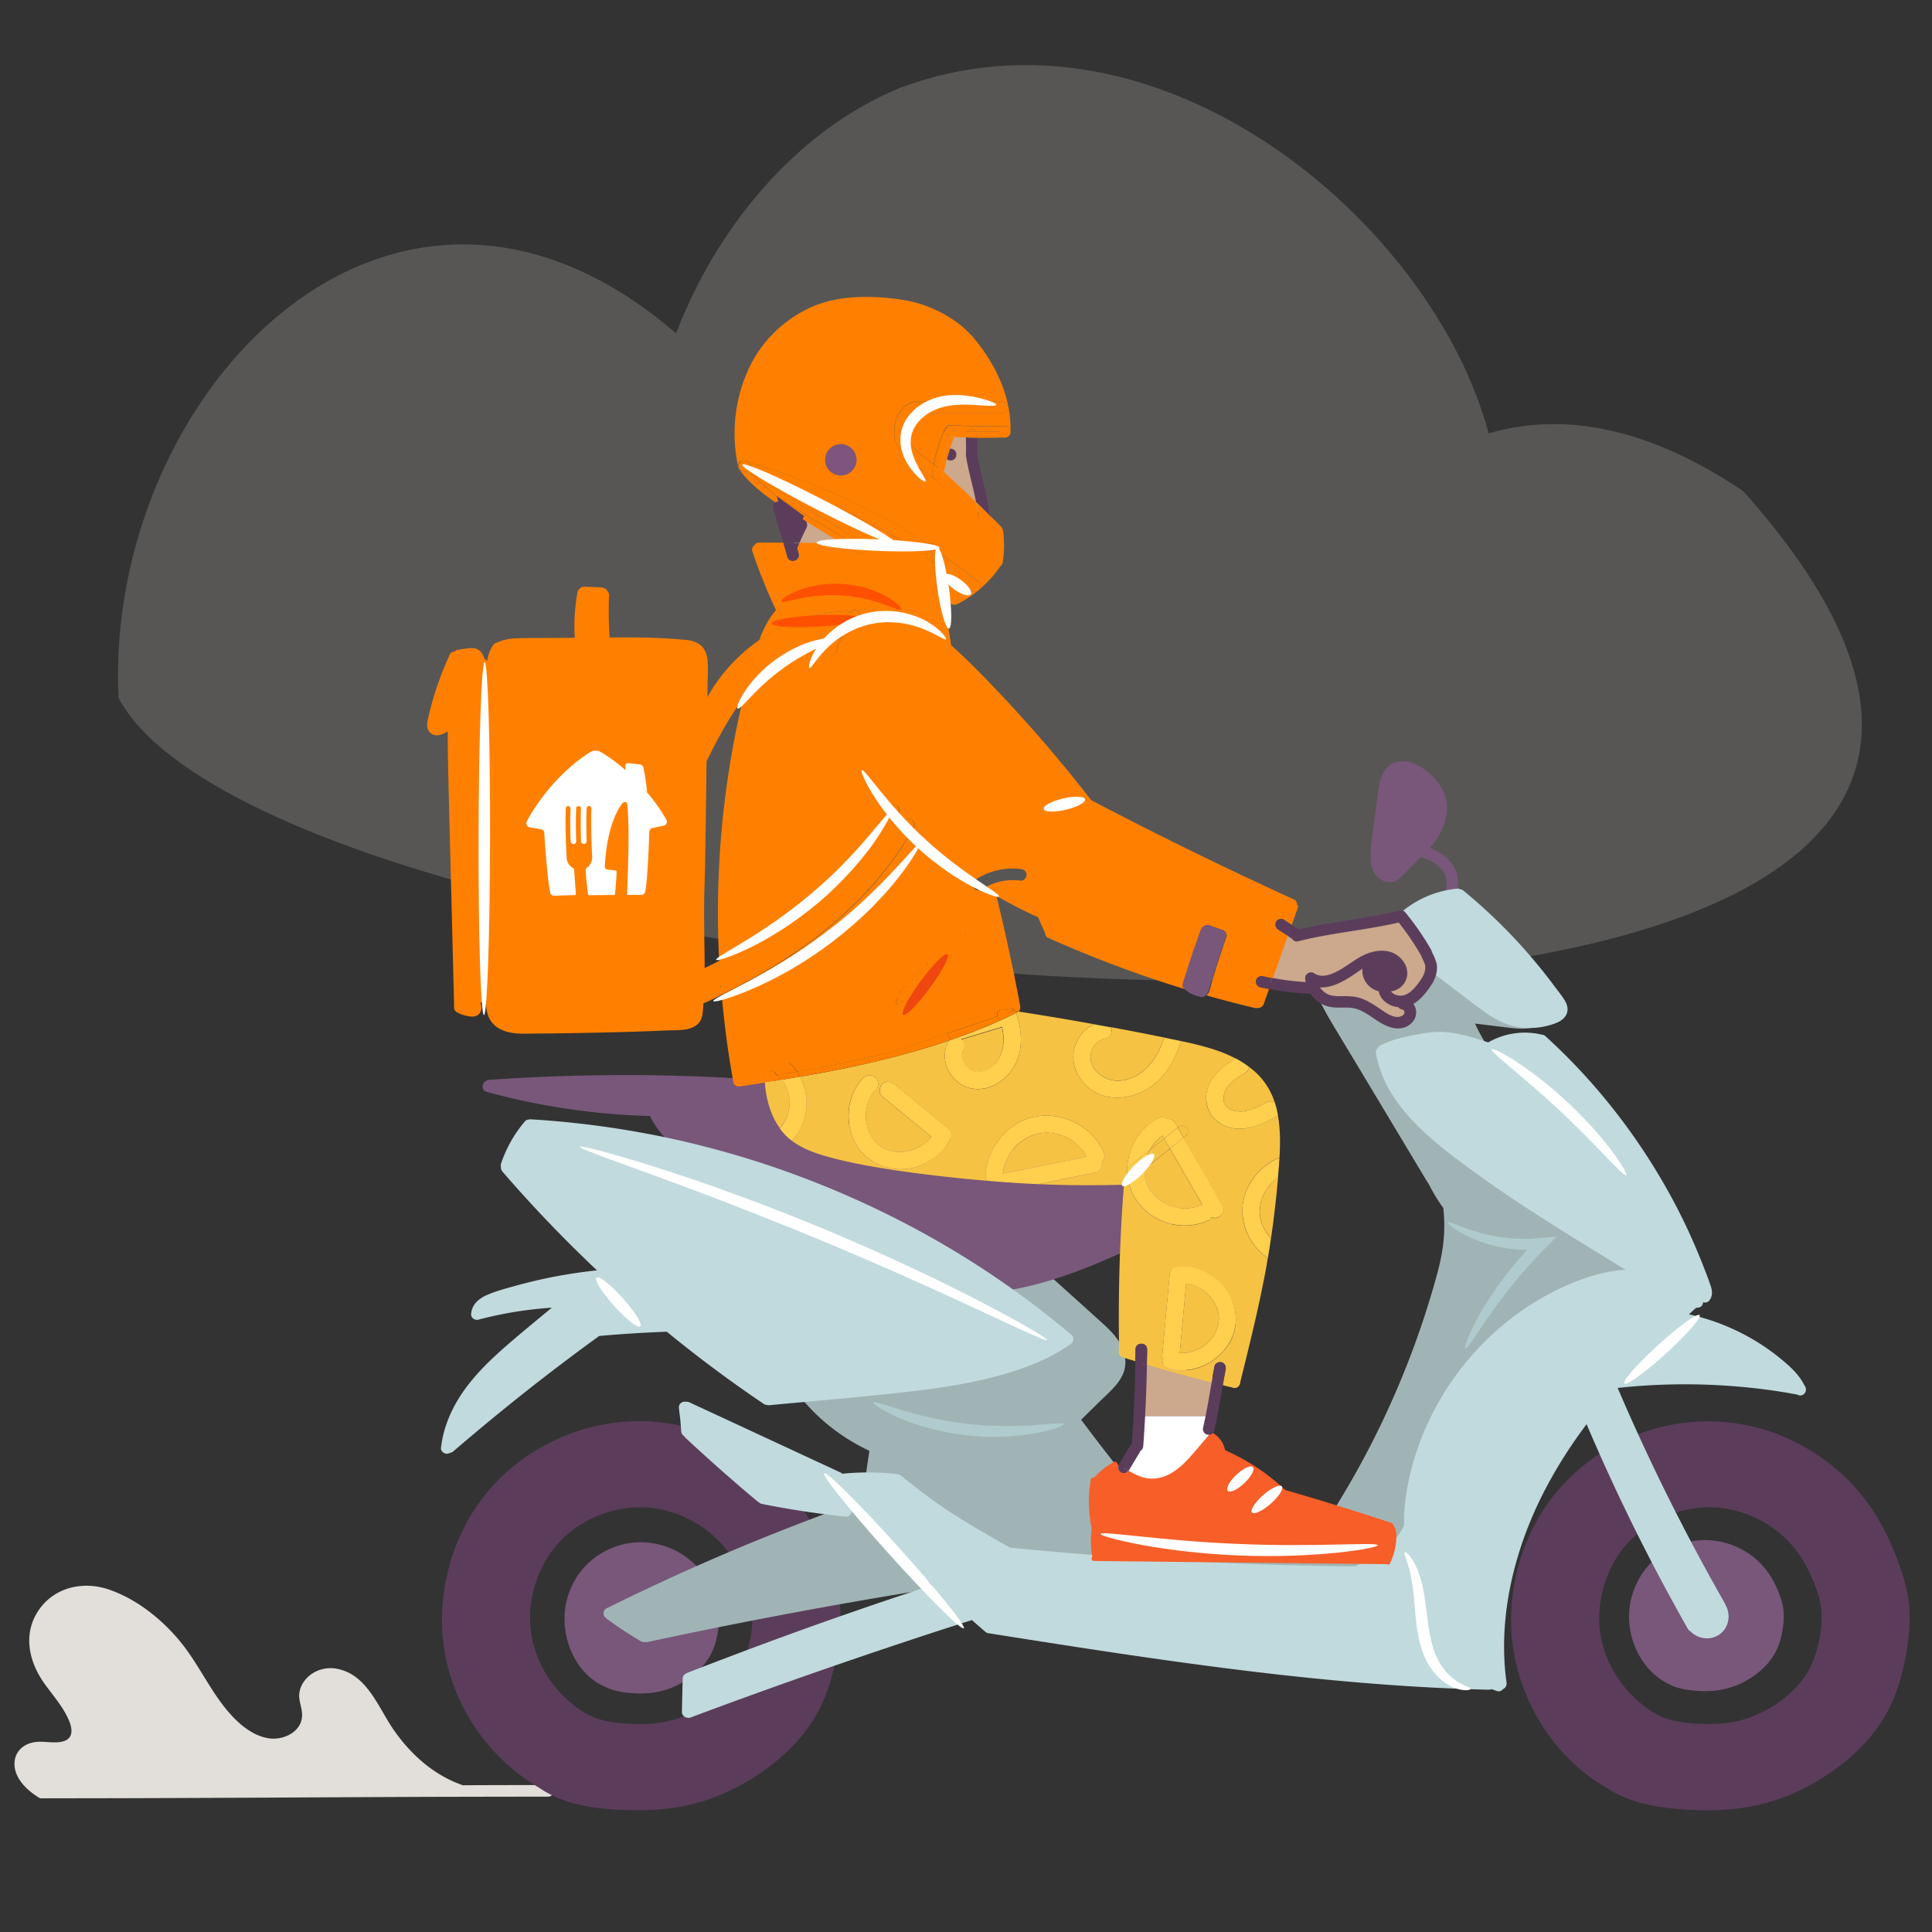 <svg xmlns="http://www.w3.org/2000/svg" viewBox="0 0 200 200"><rect x="0" y="0" width="200" height="200" fill="#333333" stroke="none"/><defs><style>.cls-1{fill:none}.cls-2{fill:#f6c243}.cls-4{fill:#e87003}.cls-5{fill:#fff}.cls-7{fill:#ffcf4e}.cls-8{fill:#ff5000}.cls-9{fill:#ff8000}.cls-11{fill:#a0b4b5}.cls-12{fill:#c1dade}.cls-13{fill:#afcbcd}.cls-14{fill:#cca88d}.cls-16{fill:#5b3d5b}.cls-18{fill:#78577a}</style></defs><path id="BG_Strong" d="M180.46 50.85c-7.72-5.24-17.06-8.75-26.36-5.98-5.74-21.72-34.11-45.91-61.02-35.74-10.82 4.49-18.98 14.6-23.09 25.38-29.25-25.22-59.22 6.01-57.72 37.73 17.61 33.45 233.53 51.75 168.19-21.39Z" style="fill:#575655"/><g id="Illustrations"><path id="Layer_8" d="M56.75 184.79c-2.95 0-5.9 0-8.86.02a.37.37 0 0 0-.11-.05c-2.93-1.04-5.3-3.19-7.05-5.72-1.58-2.29-2.71-5.66-5.8-6.28-1.18-.24-2.44.13-3.25 1.04-.35.39-.6.87-.68 1.39-.13.78.23 1.46.27 2.22.1 1.8-1.88 2.78-3.44 2.54-1.69-.26-3.1-1.48-4.18-2.73-1.97-2.3-3.18-5.14-5.13-7.45-1.89-2.25-4.44-4.26-7.24-5.22-2.62-.9-5.58-.28-7.23 2.07-1.69 2.42-1.11 5.28.48 7.56.9 1.29 2.01 2.48 2.62 3.95.42 1.01.41 1.98-.86 2.19-.88.15-1.77-.1-2.66.02-1.31.18-2.25 1.14-2.12 2.5.13 1.39 1.33 2.5 2.44 3.2.04.03.09.06.15.08.11.05.22.06.32.04 13.36 0 26.72-.1 40.08-.15 4.08-.01 8.15-.02 12.23-.02.77 0 .77-1.19 0-1.19Z" style="fill:#e2ded9"/><g id="Layer_6"><path d="M86.97 166.45c-.09-1.29-.38-2.54-.79-3.77-.76-2.28-1.76-4.53-3.11-6.53-2.29-3.4-5.61-6.01-9.4-7.56a19.97 19.97 0 0 0-12.05-.95c-4.02.93-7.79 3.09-10.58 6.14-2.87 3.14-4.61 7.17-5.13 11.37-.52 4.21.27 8.29 2.22 11.93 1.78 3.31 4.49 6.13 7.75 8.03 0 0 .02.01.02.02.85.57 1.78 1 2.75 1.32.07.03.14.06.22.09.05.02.09.02.14.03.98.29 2 .49 3.02.61 1.09.13 2.19.19 3.29.2 1.1.02 2.25 0 3.37-.11 2.29-.22 4.5-.8 6.58-1.77a23.48 23.48 0 0 0 5.41-3.46c1.6-1.36 3-2.98 4-4.84 1.15-2.14 1.75-4.54 2.09-6.92.18-1.27.28-2.55.19-3.83Zm-25.12 11.46c-.53-.17-1.03-.41-1.5-.72-.01 0-.03-.01-.04-.02-1.26-.81-2.38-1.88-3.25-3.08-1.31-1.8-2.15-4.06-2.19-6.38-.04-2.32.65-4.8 2.01-6.79 1.36-1.99 3.24-3.36 5.39-4.16 2.15-.8 4.55-.96 6.79-.36 2.23.59 4.26 1.85 5.78 3.58.84.95 1.47 2.06 1.99 3.22.56 1.26 1.03 2.6 1.06 3.99.03 1.39-.23 2.83-.66 4.15a8.678 8.678 0 0 1-1.85 3.19c-1.63 1.79-3.9 3.12-6.26 3.65-1.23.28-2.49.32-3.75.27-1.19-.04-2.39-.17-3.53-.54ZM197.67 166.84c-.06-1.29-.31-2.56-.7-3.79-.74-2.33-1.75-4.65-3.1-6.7-2.27-3.45-5.59-6.11-9.39-7.69s-8.13-1.95-12.19-1.01c-4.05.94-7.84 3.12-10.63 6.2-2.88 3.18-4.62 7.26-5.1 11.51-.48 4.25.36 8.24 2.28 11.88 1.69 3.21 4.26 5.97 7.4 7.79.01.01.03.02.04.03 1.76 1.18 3.86 1.75 5.94 2.04 2.17.3 4.41.38 6.59.22s4.52-.68 6.63-1.58c2.01-.86 3.9-2.03 5.59-3.41 1.64-1.33 3.09-2.93 4.15-4.77 1.21-2.09 1.84-4.46 2.22-6.84.2-1.28.33-2.58.28-3.88Zm-25.14 11.07c-.53-.17-1.03-.41-1.5-.72-.01 0-.03-.01-.04-.02-1.26-.81-2.38-1.88-3.25-3.08-1.36-1.87-2.15-4.06-2.19-6.38-.04-2.32.65-4.8 2.01-6.79 1.3-1.9 3.24-3.36 5.39-4.16s4.55-.96 6.79-.36c2.24.59 4.26 1.85 5.78 3.58.84.95 1.47 2.06 1.99 3.22.56 1.26 1.03 2.6 1.06 3.99s-.23 2.83-.66 4.15a8.678 8.678 0 0 1-1.85 3.19c-1.63 1.79-3.9 3.12-6.26 3.65-1.23.28-2.49.32-3.75.27-1.19-.04-2.39-.17-3.53-.54Z" class="cls-16"/><path d="M184.41 165.68c-.26-.87-.64-1.74-1.12-2.51-1.73-2.78-5.12-4.24-8.32-3.58a8.054 8.054 0 0 0-4.15 2.28c-1.1 1.15-1.88 2.77-2.11 4.42-.41 3.05.99 6.34 3.72 7.88.16.09.32.17.48.24.16.08.33.15.51.22.03 0 .05.02.08.03h.03c.42.14.86.24 1.3.29.83.11 1.69.15 2.53.08 1.76-.14 3.38-.84 4.74-1.96.63-.51 1.18-1.14 1.59-1.84.47-.81.72-1.73.86-2.65.15-.98.16-1.95-.13-2.91ZM74.21 165.9c-.26-.87-.64-1.74-1.12-2.51-1.73-2.78-5.12-4.24-8.32-3.58a8.054 8.054 0 0 0-4.15 2.28c-1.15 1.2-1.88 2.77-2.11 4.42-.4 2.95.89 6.31 3.55 7.82.3.17.62.32.95.45.51.21 1.05.33 1.6.41.83.11 1.69.15 2.53.08 1.76-.14 3.38-.84 4.74-1.96.63-.51 1.18-1.14 1.59-1.84.47-.81.72-1.73.86-2.65.15-.98.16-1.95-.13-2.91Z" class="cls-18"/><path d="M52.69 121.36c3.84.55 7.67 1.22 11.47 2 3.8.79 7.58 1.69 11.32 2.7 3.75 1.02 7.46 2.15 11.14 3.39 3.68 1.24 7.31 2.6 10.91 4.07 3.58 1.46 7.11 3.04 10.59 4.72.44.21.88.43 1.32.64.29.14.65.08.82-.21.15-.26.08-.67-.21-.82a190.25 190.25 0 0 0-10.69-4.86c-3.6-1.51-7.24-2.9-10.92-4.18-3.68-1.28-7.4-2.45-11.16-3.5-3.75-1.05-7.51-1.98-11.3-2.79-3.81-.82-7.65-1.52-11.5-2.1l-1.45-.21c-.32-.05-.64.08-.73.42-.08.28.1.69.42.73Z" class="cls-16"/></g><g id="Layer_7"><path d="M100.86 152.44c3.18 2.38 6.31 4.83 9.39 7.34.25.2.6.24.84 0 .21-.21.25-.64 0-.84-3.16-2.57-6.37-5.08-9.63-7.53-.26-.19-.67-.04-.82.21-.18.3-.04.62.21.82Z" class="cls-11"/><path d="M100.78 151.28c-2.12.88-4.3 1.61-6.49 2.32-.31.1-.5.41-.42.73.08.3.43.52.73.42 2.18-.71 4.37-1.44 6.49-2.32.3-.12.51-.4.42-.73-.08-.28-.43-.54-.73-.42ZM97.21 163.67c-.09-.34-.41-.47-.73-.42-.22.03-.44.07-.66.11l-2.84-2.88-3.72-4.34c0-.05 0-.11-.02-.17-.08-.29-.43-.53-.73-.42-3.28 1.21-6.55 2.45-9.78 3.76-3.3 1.34-6.57 2.76-9.8 4.25-2.07.95-4.12 1.94-6.16 2.94-.29.14-.37.55-.21.82a.7.7 0 0 0 .21.21c.02.02.04.04.07.06 1.13.84 2.31 1.61 3.52 2.32.12.07.26.09.39.07.09.02.19.02.29 0a564.216 564.216 0 0 1 29.76-5.57c.32-.05.5-.45.42-.73ZM104.8 161.05c3.98-.6 7.94-1.29 11.93-1.85 1.12-.16 2.25-.3 3.37-.43.32-.04.6-.25.6-.6 0-.29-.27-.63-.6-.6-4.07.47-8.11 1.13-12.15 1.78-1.16.18-2.31.37-3.47.54-.32.05-.5.45-.42.73.09.34.41.47.73.42ZM111.01 146.54c-2.88.52-5.83.69-8.75.52a37.71 37.71 0 0 1-13.29-3.27c-.29-.13-.64-.08-.82.21-.15.26-.08.68.21.82 2.78 1.26 5.69 2.21 8.69 2.78 2.99.58 6.06.81 9.1.67 1.73-.08 3.46-.28 5.17-.59.32-.06.5-.44.42-.73-.09-.33-.42-.47-.73-.42Z" class="cls-11"/><path d="M120.44 157.68c-2.3-2.71-4.54-5.48-6.7-8.3-.61-.8-1.22-1.6-1.82-2.41l1.88-1.85c.9-.89 2.01-1.77 2.49-2.98.55-1.38-.06-2.86-.95-3.94-.45-.54-.98-1.01-1.51-1.49l-1.63-1.47-3.72-3.35c-.24-.21-.61-.24-.84 0-.09.09-.14.2-.16.32l-3.83 1.15 3.05 2.27 3.83 3.01s-1.31.91-2.94 1.53-6 2.25-9.18 2.71c-3.18.46-10.33 1.15-10.33 1.15s.06.03.17.07l-3.78.58c-.1-.1-.19-.21-.28-.31-.21-.24-.63-.22-.84 0-.24.24-.21.6 0 .84 1.84 2.1 4.12 3.8 6.65 4.98l-.38 2.54c-.02.17-.03.31.06.46.07.12.21.24.36.27.28.06.68-.09.73-.42l.02-.13 1.84.09 1.83 1.18s4.94 3.68 5.56 4.05c.62.37 3.93 2.27 3.93 2.27l6.73-1.15 8.66-1.17.27.33c.21.25.63.21.84 0 .24-.24.21-.6 0-.84Zm-28.32-12c-.95-.29-1.7-.63-2.27-.92.74.3 1.59.65 2.27.92Zm8.55 1.85c-1.8-.12-3.87-.56-5.72-1.04 2.05.41 5.1.88 7.04 1.1-.47-.01-.92-.03-1.32-.05Z" class="cls-11"/><path d="M150.85 90.6c-.11-.51-.37-.96-.69-1.37-.55-.69-1.34-1.16-2.16-1.45.47-.54.9-1.13 1.21-1.77.46-.95.72-2.1.5-3.2-.19-.94-.74-1.8-1.42-2.46-.68-.67-1.59-1.31-2.56-1.5-1.05-.2-2.07.21-2.56 1.19-.46.91-.51 1.99-.65 2.98-.16 1.18-.32 2.37-.46 3.55-.14 1.18-.4 2.53.12 3.65.45.97 1.83 1.52 2.67.74 0 0 .02-.01.02-.02.76-.75 1.52-1.49 2.26-2.24.06.06.14.1.22.13.41.13.65.22 1.03.45.09.05.17.11.26.17l.12.09c.01 0 .02.01.02.02 0 0 .01.01.03.02.15.13.3.27.43.42.18.21.36.53.44.84.12.45.07.95 0 1.41-.05.32.08.64.42.73.28.08.68-.1.73-.42.1-.65.17-1.3.03-1.96ZM120.68 123.34c-.19-.25-.54-.5-.98-.77.15-.26.08-.68-.21-.82-1.62-.77-3.34-1.53-5.1-1.92-2.31-.5-4.73-.59-7.09-.69-4.89-.21-9.8-.49-14.63-1.31-1.95-.33-3.95-.81-5.63-1.91-.87-.57-1.52-1.36-2.26-2.08-.77-.76-1.67-1.3-2.72-1.6-1.05-.3-2.13-.37-3.2-.45-1.24-.09-2.49-.16-3.74-.23-2.52-.13-5.03-.21-7.55-.25-5.02-.07-10.03.05-15.04.35l-1.9.12c-.14.01-.26.06-.35.14-.41.22-.48.95.1 1.11a71.334 71.334 0 0 0 16.92 2.5c.01.04.03.07.04.11.68 1.37 1.73 2.48 2.93 3.4.25.19.68.05.82-.21.02-.03.03-.06.04-.09.77.25 2.32.74 4.01 1.15 2.39.59 13.85 4.92 18.46 7.37 3.89 2.06 8.07 4.78 9.28 5.58a.6.6 0 0 0-.07.27c0 .29.27.64.6.6 4.62-.59 9.01-2.34 13.22-4.27 1.04-.48 2.07-.96 3.09-1.47.29-.14.37-.55.21-.82.58-.38.99-.73 1.1-1.03.49-1.3.27-2-.33-2.79Z" class="cls-18"/><path d="M118.88 122.79c.41.22.81.49 1.15.78.34.28.72.64.79 1.09.16 1.08-.88 1.85-1.72 2.29-.68.36-.08 1.39.6 1.03 1.23-.65 2.45-1.8 2.31-3.32-.07-.75-.48-1.36-1.04-1.85-.45-.39-.96-.76-1.49-1.05a.621.621 0 0 0-.82.21c-.16.27-.07.66.21.82Z" class="cls-18"/><path d="M120.21 158.83c4.27.13 8.55.34 12.81.64 1.21.09 2.43.18 3.64.28.32.03.6-.29.6-.6 0-.34-.27-.57-.6-.6a321.295 321.295 0 0 0-16.46-.92c-.77-.02-.77 1.17 0 1.19Z" class="cls-11"/><path d="M165.9 129.21c-1.17-.56-3.36-1.87-4.2-1.73-.84.13-1.44.55-2.79 1.91a16 16 0 0 1 .71-.85c.84-.91 2.82-1.42 2.82-1.42l-.28-.1c.18-.26.19-.65-.16-.86-.38-.23-.88-.25-1.32-.22-.14 0-.28.02-.42.04l-.68-.66s-7.34-5.18-9.23-6.46c-1.89-1.28-4.83-4.77-5.66-5.83s-1.5-4.31-1.5-4.31 3.13-1.03 5.32-1.32c1.39-.18 2.85.1 3.73.32.1.18.2.37.31.55.16.27.54.39.82.21s.38-.53.21-.82c-.24-.41-.47-.83-.68-1.26-.07-.15-.14-.29-.21-.44.14.02.28.03.43.05l2.69.33c.91.11 1.81.23 2.72.06.32-.06.5-.44.42-.73-.09-.33-.42-.48-.73-.42-.82.15-1.68-.02-2.5-.12l-.19-.02c-1.34-.78-4.48-3.12-5.44-3.85l-6.06-4.59.05-.48c.31-.07.63-.14.94-.19.32-.05.5-.45.42-.73-.09-.34-.42-.47-.73-.42-2.37.41-4.65 1.36-6.61 2.75-.95.68-2.15 1.5-2.34 2.74-.11.69.08 1.36.32 2s.52 1.24.83 1.83c.61 1.2 1.33 2.34 2.02 3.49l1.83 3.04 3.05 5.08 3.96 6.6.09.12c.46.88.96 1.76 1.55 2.55.13 1.2.14 2.42 0 3.63-.14 1.29-.43 2.45-.76 3.65a91.447 91.447 0 0 1-8 19.6 90.431 90.431 0 0 1-4.14 6.79.46.46 0 0 0-.08.28c-1.16-.05-3.68-.16-4.22-.2-.71-.05-12.16-.72-12.16-.72l-15.52 2.41 6.02 1.07s8.35.72 9.81.46c1.46-.27 19.54.66 19.54.66s1.08-.26 2.37-.94c1.29-.68 2.77-2.21 3.34-3.06s.74-4.92.99-6.06c.25-1.15 2.57-6.69 2.88-7.85.25-.95 2.6-5.03 3.95-7.41-1.23 2.35-2.45 5.05-2.45 5.34 0 0 3.27-3.51 5.3-5.35s4.08-2.92 7.35-4.18c3.27-1.26 6.27-1.18 6.27-1.18s-2.82-2.22-3.99-2.78Z" class="cls-11"/><path d="M163.07 126.94c-1.54-.78-3.1.33-4.14 1.44a32.45 32.45 0 0 0-2.85 3.54c-1.79 2.54-3.29 5.27-4.67 8.05-.75 1.52-1.47 3.06-2.17 4.61-.13.29-.08.64.21.82.26.15.68.08.82-.21 1.21-2.66 2.46-5.31 3.87-7.87 1.41-2.54 2.97-5.03 4.87-7.24.5-.58 1.01-1.2 1.64-1.66.29-.21.6-.4.95-.5.3-.09.58-.1.87.05s.65.08.82-.21c.16-.27.07-.67-.21-.82Z" class="cls-11"/><path d="M111.11 138.59v-.05a.508.508 0 0 0-.17-.34 94.866 94.866 0 0 0-9.66-7.15c-3.34-2.16-6.82-4.1-10.4-5.82s-7.31-3.24-11.1-4.52a97.22 97.22 0 0 0-11.51-3.1c-3.92-.79-7.89-1.34-11.87-1.64-.5-.04-1-.07-1.49-.1-.06 0-.13 0-.18.03-.15 0-.29.06-.38.17-1.11 1.3-1.95 2.79-2.49 4.41-.03.1-.03.19 0 .29-.03.18.03.37.16.52 3.08 3.57 6.35 6.98 9.78 10.22a50.965 50.965 0 0 0-8.52 1.62c-.95.26-1.92.52-2.83.91s-1.61 1.01-1.68 2c-.03.39.4.67.76.57 2.49-.66 5.03-1.07 7.6-1.24-1.77 1.46-3.55 2.91-5.27 4.44-1.93 1.72-3.75 3.64-4.94 5.96-.66 1.3-1.11 2.67-1.27 4.12-.04.32.3.6.6.6.12 0 .22-.03.31-.09a.65.65 0 0 0 .37-.16c3.83-3.29 7.75-6.46 11.78-9.49 1.1-.83 2.21-1.65 3.32-2.45 2.31-.21 4.62-.35 6.93-.44h.07a133.416 133.416 0 0 0 10.06 7.49c.08.06.18.08.28.08.07.03.15.05.24.04 4.64-.44 9.28-.82 13.91-1.34 3.99-.45 8.02-1.03 11.84-2.32 1.92-.65 3.82-1.49 5.47-2.68l.01-.01c.04-.02.07-.05.11-.08.07-.07.12-.17.15-.27 0-.02.01-.05.01-.07v-.12ZM162.03 103.64c-.31-.52-.7-1-1.07-1.49-.38-.51-.77-1.02-1.17-1.52a60.94 60.94 0 0 0-2.34-2.76 56.71 56.71 0 0 0-5.94-5.66.71.71 0 0 0-.38-.16.431.431 0 0 0-.27-.06c-2.79.26-5.43 1.65-7.16 3.87-.07.09-.12.19-.14.29-.07.05-.12.11-.16.17-.18.31-.04.62.21.82l6.56 4.97c1.06.81 2.12 1.62 3.19 2.41 1.01.75 2.09 1.42 3.34 1.7 1.19.28 2.46.26 3.63-.07.54-.15 1.18-.35 1.57-.77.47-.49.47-1.15.13-1.72ZM154.15 109.29c4.62 3.47 8.88 7.44 12.69 11.78 1.09 1.24 2.14 2.51 3.15 3.82.2.25.64.21.84 0 .25-.25.2-.59 0-.84-3.6-4.63-7.68-8.88-12.16-12.66a89.283 89.283 0 0 0-3.92-3.12c-.26-.19-.67-.04-.82.21-.18.3-.04.62.21.82Z" class="cls-12"/><path d="M186.94 143.76a.649.649 0 0 0-.15-.35c-.41-.83-1.03-1.51-1.72-2.13-.78-.69-1.55-1.29-2.39-1.86a22.771 22.771 0 0 0-5.34-2.66c-.82-.28-1.65-.51-2.5-.7.09-.09.19-.17.28-.26.16-.15.32-.29.48-.43.19.03.39-.03.53-.16a.56.56 0 0 0 .17-.4h.04c.21.06.44.02.58-.15.42-.5.34-1.07.14-1.64-.18-.51-.36-1.01-.56-1.51-.38-1-.79-1.99-1.22-2.97-.85-1.94-1.81-3.85-2.86-5.69a64.043 64.043 0 0 0-7.4-10.44 62.589 62.589 0 0 0-5.03-5.14.65.65 0 0 0-.43-.17c-.02 0-.04-.02-.07-.02a7.575 7.575 0 0 0-5.43.83c-1.8-.6-3.69-1.2-5.61-1.07-.98.07-1.95.28-2.9.48-.92.2-1.83.47-2.67.91-.09.05-.17.13-.21.22-.19.14-.27.39-.23.64.96 5.21 5.47 8.77 9.48 11.73 4.81 3.55 9.91 6.68 15 9.79.45.28.91.56 1.37.83-1.81.1-3.61.61-5.29 1.28-3.82 1.53-7.25 3.93-10.05 6.94-2.76 2.97-4.9 6.51-6.22 10.35-.69 2-1.16 4.09-1.34 6.2-.05.55-.06 1.1-.03 1.64-.01.02-.03.04-.03.06-.93 2.14-3.06 3.25-5.05 4.23-.67 0-1.34-.01-2.02-.02-2.73-.04-5.46-.1-8.2-.2a401.953 401.953 0 0 1-25.42-1.7h-.06c-2.96-1.67-5.91-3.35-8.64-5.38-.86-.64-1.71-1.31-2.55-1.99-.03-.02-.05-.04-.08-.06a.764.764 0 0 0-.42-.18c-1.89-.23-3.81-.24-5.7-.05a.755.755 0 0 0-.14-.11l-12.21-5.67-3.47-1.61c-.13-.06-.28-.08-.41-.06a.682.682 0 0 0-.25.01c-.14.05-.28.14-.36.27-.08.15-.08.29-.06.46s.01.1.02.14c-.02-.15 0 .03 0 .06.01.1.02.19.04.29.02.2.05.4.07.6.04.4.07.81.1 1.21.01.22.14.43.33.54.03.06.07.13.14.18 2.42 2.25 4.89 4.44 7.43 6.56.05.04.11.08.17.11.07.07.15.12.25.14 2.89.58 5.81 1.02 8.75 1.33.32.03.6-.3.6-.6 0-.17-.07-.31-.17-.41l.29.03c2.67 2.76 5.42 5.44 8.24 8.05a463.852 463.852 0 0 0-19.67 6.9c-1.9.72-3.8 1.44-5.7 2.18-.04.02-.09.04-.12.06-.22.09-.39.29-.39.55l-.08 3.45c0 .29.25.57.54.59.1.03.22.04.32 0 3.77-1.42 7.56-2.79 11.36-4.13 3.84-1.35 7.7-2.67 11.57-3.95 2.07-.69 4.15-1.36 6.23-2.02l1.39 1.21c.11.1.25.15.39.16 6.71 1.06 13.42 2.12 20.16 3.04 6.71.92 13.44 1.71 20.2 2.22a216 216 0 0 0 11.39.58c.1 0 .19-.02.27-.06.19.07.38.13.57.2.23.08.48-.03.63-.22.28-.12.38-.41.34-.7-.4-2.91-.3-5.91.19-8.8.5-2.95 1.39-5.83 2.58-8.57 1.2-2.75 2.71-5.36 4.42-7.82.36-.51.73-1.02 1.1-1.52 2.4 5.63 5.04 11.15 7.93 16.55.84 1.56 1.69 3.11 2.56 4.65.08.13.18.21.29.26.02.03.04.05.06.07.63.6 1.61.81 2.43.49.45-.18.82-.46 1.08-.87.23-.36.34-.8.35-1.22 0-.43-.11-.89-.34-1.25a.523.523 0 0 0-.06-.16c-1.62-2.85-3.19-5.73-4.68-8.65a216.615 216.615 0 0 1-6.4-13.62c4.86-.53 9.78-.5 14.64.08 1.33.16 2.65.36 3.96.61.13.08.28.11.45.07.26-.07.5-.39.43-.67Z" class="cls-12"/></g><g id="Layer_12"><path d="M116.21 152.17c.14-.28 1.54-2.48 1.54-2.48l.23-3.11h7.44l-.29 2.38s-1.41 1.8-2.19 2.51-2.1 1.9-3.14 1.86-2.62-.51-2.89-.67-.7-.49-.7-.49Z" class="cls-5"/><path d="m117.97 146.59.23-6.09 7.78 2.21-.57 3.88h-7.44zM130.91 101.68l2.2-5.62 1.29.83s5.96-1.34 6.44-1.32 4.18-.72 4.18-.72 2.21 2.65 2.49 3.41c.29.76.73 1.88.37 2.71s-1.06 1.8-1.37 2.05-1.44.66-1.44.66 1.36.9.85 1.45-.99 1.02-1.81.65-2.24-1.77-3.28-1.82c-1.04-.05-3.59-.43-3.85-.61s-1.11-1.08-1.21-1.08-4.87-.59-4.87-.59ZM97.07 49.02c.03-.42 1.35-4.39 1.35-4.39l2.18.21v2.26l1.24 6.48-3.43-3.23-1.35-1.33ZM82.06 56.38c.33-.25 1.59-2.59 1.59-2.59l4.82 2.8-5.62.13-.79-.34Z" class="cls-14"/></g><path d="M100.01 47.26v-.01c-.01-.05-.02-.1-.02-.15.02-.61 0-1.21 0-1.82-.41-.01-.82-.02-1.22-.04-.15.4-.3.8-.43 1.21h.08c.08-.01.16 0 .23.04.08.02.14.07.19.12.06.06.1.12.12.19.04.07.06.15.05.23v.04c0 .11-.03.21-.08.3l-.09.12c-.07.07-.16.13-.26.15l-.16.02c-.08 0-.16-.01-.23-.05a.537.537 0 0 1-.16-.1c-.12.44-.22.88-.31 1.32.18.16.35.33.52.49.03.03.07.05.1.08.02.01.02.03.03.05.9.83 1.79 1.67 2.67 2.53-.29-1.58-.78-3.13-1.03-4.72ZM72.93 91.39c-.09 2.54-.04 5.07 0 7.6v1.21c.5-.23.99-.48 1.48-.73-.26-5.14-.12-10.3.44-15.42a94.76 94.76 0 0 1 2.03-11.72c-1.49 2-2.68 4.25-3.77 6.46l-.2 12.59ZM118.03 150.22s-.03.09-.05.13l-1.11 1.85-.05.05c.5.29 1.02.56 1.57.71.91.25 1.83.09 2.67-.35.84-.44 1.53-1.1 2.16-1.8.67-.74 1.3-1.52 1.95-2.28-.07 0-.14 0-.21-.01a.612.612 0 0 1-.42-.73c.36-1.54.61-3.11.88-4.66-.06-.02-.12-.03-.18-.05a165.5 165.5 0 0 1-6.52-1.79c-.05 2.81-.18 5.61-.38 8.42-.02.22-.13.42-.32.52ZM83.37 53.95c.07.07.14.16.16.26.04.16.01.31-.06.46-.23.47-.46.94-.67 1.43-.01.03-.03.07-.04.1 1.46.01 2.91.03 4.37.04-.48-.29-.96-.59-1.44-.88-.77-.47-1.55-.93-2.32-1.4ZM49.65 103.84s-.06.05 0 0ZM135.15 101.66a5.46 5.46 0 0 1-.05-.4c-.02-.32.29-.6.6-.6h.04c.09 0 .19.03.27.08.78.54 1.76.17 2.52-.25.98-.53 1.85-1.29 2.86-1.72 1.01-.43 2.24-.55 3.19.09.87.59 1.39 1.68.91 2.69-.29.6-.88 1.01-1.51 1.07 0 .01.02.03.03.04 0 0 .04.05.06.07.03.03.06.05.09.08.02.01.04.03.06.04.04.02.07.05.11.07.02 0 .07.03.08.04.04.02.08.03.12.04.05.02.11.03.16.04.02 0 .08.02.1.02.09 0 .17.01.26.01h.09c.01 0 .09-.01.1-.02.44-.1.78-.37 1.1-.7.35-.37.61-.75.9-1.19v-.01c.05-.09.1-.19.14-.28v-.02c.02-.03.03-.07.04-.1.05-.13.08-.26.11-.4v-.3c-.02-.06-.02-.08-.01-.08v-.05c-.03-.1-.06-.2-.1-.3 0-.02-.02-.04-.03-.07v.03c.02.04.04.13 0-.01-.02-.04-.04-.08-.05-.12l-.24-.54a25.25 25.25 0 0 0-2.32-3.41c-.59.14-1.19.26-1.79.37-2.86.54-5.78.84-8.61 1.57-.29.07-.51-.05-.63-.25l-.53-.35-1.54 4.37c1.14.22 2.29.37 3.45.43ZM147.55 100.02s0-.05-.01-.05c0 .02 0 .05.01.07v-.02ZM83.07 53.79s.05.02.08.03c-.02-.01-.05-.03-.07-.04v.02ZM147.55 100.07v-.03.02Z" class="cls-1"/><path d="M145.37 104.69s-.03-.06-.05-.08c.05.08-.12-.11-.03-.04l-.02-.02h-.05.04a.68.68 0 0 1-.5-.27c-.95-.08-1.86-.7-2.04-1.65-.88-.2-1.59-.99-1.68-1.89-.02-.15 0-.3.01-.44-.29.18-.57.37-.84.56-.99.67-2.32 1.46-3.57 1.37.22.32.52.59.88.74.38.16.84.17 1.26.17.52 0 1.03 0 1.54.08.89.15 1.67.65 2.4 1.14.6.4 1.45 1.08 2.16.91a.76.76 0 0 0 .35-.16c.08-.07.09-.08.12-.14 0 0 .02-.03.03-.05 0-.02 0-.05.01-.05V104.76c0-.03-.01-.05-.01-.06Z" class="cls-1"/><path d="M114.43 107.49c-.99.2-1.66 1.21-1.52 2.21.14 1.03 1.09 1.82 2.05 2.07 1.2.31 2.53-.17 3.44-.95 1.05-.89 1.7-2.13 2.11-3.42-.38-.08-.76-.15-1.14-.23-1.46-.29-2.91-.57-4.37-.84.19.46.05 1.03-.56 1.15ZM120.35 117.57c-.55.38-1 .9-1.33 1.49l1.49-1.2c-.05-.1-.11-.19-.16-.29ZM118.79 122.71c.87 1.93 3.47 2.94 5.39 2.09.09-.04.19-.07.28-.08-1.12-1.94-2.23-3.87-3.35-5.81l-2.64 2.13c-.02.57.08 1.15.32 1.68ZM122.79 132.88l-.66 7.18c1.8.11 3.72-1.23 4.01-3.09.31-2.02-1.43-3.84-3.35-4.1ZM130.42 125.67c.06.95.51 1.83 1.16 2.5.3-2.06.54-4.14.72-6.21v-.05c-1.22.81-1.97 2.3-1.88 3.76Z" class="cls-2"/><path d="M105.27 104.82s-.02 0-.02.01c-.02.01-.05.02-.07.04a.3.3 0 0 1 .04.1c.45 1.33.62 2.8.28 4.18-.55 2.19-2.74 4.03-5.08 3.5-2-.46-3.27-2.91-2.26-4.75.05-.09.12-.16.19-.22-3.36 1.16-6.82 2.05-10.3 2.79-1.73.36-3.47.69-5.22.99 1.11 2.1.83 4.92-.86 6.63 1.15.86 2.52 1.33 3.89 1.7 1.33.37 2.69.65 4.05.9 2.88.52 5.78.89 8.69 1.2 1.16.13 2.36.24 3.58.34-.1-.14-.17-.3-.16-.53.13-2.85 2.26-5.54 5.11-6.1 2.83-.55 5.89.96 7.1 3.6.19.42.13.9-.25 1.17.11.43-.05.9-.61 1.02-1.96.4-3.92.8-5.89 1.19.08 0 .15 0 .23.01 2.76.12 5.52.13 8.27.06.12 0 .25 0 .37-.01-.34 4.39-.52 8.78-.53 13.18 0 1.3 0 2.61.03 3.92 0 .02-.02.03-.02.05-.09.32.11.64.42.73.42.13.85.26 1.28.39 0-.41.02-.82.02-1.23 0-.77 1.2-.77 1.19 0 0 .53-.02 1.06-.03 1.59 2.16.64 4.33 1.24 6.52 1.79.06.02.12.03.18.05.1-.56.2-1.11.31-1.67.06-.32.44-.5.73-.42.33.09.48.42.42.73-.11.54-.2 1.09-.3 1.64.31.08.63.16.94.23.27.13.63.08.79-.23.03-.05.06-.1.07-.16.01-.05.02-.1.02-.15.91-3.66 1.82-7.33 2.53-11.03.12-.6.22-1.21.32-1.81-1.49-1.03-2.51-2.72-2.62-4.57-.16-2.55 1.52-4.89 3.83-5.83.09-1.48.09-2.99-.17-4.42-.07.1-.16.19-.27.24-1.04.54-2.09 1.04-3.27 1.17-.84.09-1.76-.1-2.47-.56a3.034 3.034 0 0 1-1.4-2.36c-.15-2 1.49-3.41 3.05-4.33-.83-.44-1.72-.78-2.61-1.05-1-.3-2.02-.55-3.05-.76 0 .03-.01.06-.02.1-.5 1.56-1.28 3.08-2.52 4.18-2.12 1.86-5.6 2.34-7.59 0-.89-1.04-1.28-2.43-.84-3.76.32-.98 1.02-1.83 1.94-2.27-2.52-.45-5.05-.88-7.58-1.27-.08-.01-.16-.02-.24-.04-.04.04-.08.08-.13.1h-.02Zm-6.91 13.1c-.61 1.3-1.78 2.22-3.1 2.73-2.39.92-5.22.15-6.58-2.08-1.32-2.16-1.1-5.18.7-7 .81-.82 2.08.44 1.27 1.27-.7.71-1.02 1.66-1.02 2.67 0 .14 0 .29.02.43 0 .05 0 .09.01.14v.04c.04.23.09.47.17.69.13.4.3.76.6 1.17 0 0 .11.13.19.22.08.08.15.16.23.23.18.16.22.19.46.34.12.07.24.14.37.2h.02c.05.02.1.04.16.06.22.08.44.13.67.17.03 0 .09.01.12.02.05 0 .1 0 .15.01.12 0 .25.01.37.01.11 0 .22 0 .33-.01.03 0 .19-.02.21-.02.46-.07.98-.24 1.27-.38.62-.3 1.07-.66 1.42-1.16-1.69-1.39-3.39-2.77-5.08-4.16-.38-.31-.32-.95 0-1.27.37-.37.89-.31 1.27 0l5.61 4.59c.32.26.3.75.14 1.08Zm28.83 21.24c-1.29 2.03-3.88 3.2-6.23 2.52-.52-.15-.69-.62-.61-1.03a.658.658 0 0 1-.04-.28c.25-2.76.51-5.53.76-8.29v-.09c0-.52.41-.84.89-.89 1.46-.16 2.88.4 3.99 1.33 1.97 1.64 2.64 4.53 1.24 6.75Zm-7.29-23.4c.35-.18.69-.11.94.07.3-.03.61.08.81.43.09.16.18.32.27.47l.04-.03c.25-.2.59-.25.84 0 .21.21.25.64 0 .84l-.29.23c1.34 2.33 2.68 4.66 4.03 6.99.47.81-.47 1.56-1.14 1.27-.07.14-.18.25-.32.32-1.28.57-2.66.68-4.02.32-2.37-.64-4.15-2.61-4.36-5.08a.599.599 0 0 1-.01-.58c.05-2.14 1.29-4.28 3.21-5.24Z" class="cls-2"/><path d="M128.89 111.08c-.21.13-.43.25-.63.39-.1.07-.21.14-.31.21-.05.04-.1.07-.15.11.05-.04.05-.03 0 0-.18.15-.35.3-.51.47-.02.02-.23.27-.15.17-.06.08-.12.17-.17.26l-.15.27c-.04.1-.05.11-.01.03-.02.05-.04.11-.06.17-.03.09-.05.19-.07.29 0 .02-.02.17-.02.2v.25s.05.21.05.23c.02.05.03.07.03.08.02.03.03.06.05.09.01.02.09.13.11.17.04.04.11.12.13.13.03.03.06.05.09.08.01 0 .01 0 .03.02.09.05.17.11.27.16.03.01.05.03.08.04 0 0 .03 0 .07.02.16.04.31.09.47.12.03 0 .19.02.22.02h.32c.02 0 .14-.01.17-.02a4.57 4.57 0 0 0 1.12-.32c.13-.05.33-.14.53-.24.24-.12.48-.24.72-.37.28-.15.58-.13.84 0-.37-1.1-.95-2.12-1.86-2.99-.25-.24-.51-.45-.78-.66-.05.26-.2.49-.42.63ZM99.7 108.8s-.04.07-.06.11c0 .01 0 .03-.02.05 0 .03-.04.2-.05.22v.3c0 .03.01.07.02.1.02.09.05.17.08.26 0 0 .08.18.1.21l.15.24c.02.01.14.16.15.18.02.02.15.13.17.16.08.06.16.11.24.16.04.02.09.05.13.07 0 0 .02 0 .03.01.1.03.19.06.29.08 0 0 .23.02.26.02s.28-.02.26-.01c.2-.03.48-.11.59-.16.81-.34 1.42-1.06 1.68-2 .22-.8.18-1.64 0-2.45-1.43.43-2.86.87-4.3 1.3.37.26.48.78.26 1.18ZM81.4 115.75c.02-.06.05-.12.07-.18.05-.14.09-.28.13-.42.04-.14.06-.29.09-.44v-.07c0-.07.01-.15.02-.22 0-.16.01-.33 0-.49v-.18s-.01-.12-.01-.16a4.67 4.67 0 0 0-.2-.82c-.02-.06-.04-.11-.06-.17 0-.03-.01-.04-.02-.06 0-.01-.02-.03-.03-.05-.07-.13-.13-.26-.21-.39-.04-.06-.08-.12-.12-.19 0-.01-.05-.07-.06-.09a.234.234 0 0 0-.07-.07c-.58.1-1.17.19-1.75.28.1 1.65.57 3.4 1.54 4.75.26-.27.43-.53.63-.94.01-.03.04-.08.05-.1ZM107.61 117.33c-2 .37-3.59 2.16-3.78 4.17 2.89-.59 5.78-1.17 8.68-1.76-.96-1.68-2.94-2.78-4.9-2.41ZM122.81 117.53c.25-.2.21-.63 0-.84-.25-.25-.59-.2-.84 0l-.04.03c.2.35.4.69.6 1.04l.29-.23ZM116.7 121.58c-.02-.19-.02-.39-.01-.58-.1.18-.09.41.01.58ZM120.51 117.86l-1.49 1.2c-.33.6-.53 1.28-.55 1.97l2.64-2.13c-.2-.35-.4-.69-.6-1.04Z" class="cls-2"/><path d="M98.18 47.62c.07.04.15.05.23.05l.16-.02c.1-.03.19-.08.26-.15l.09-.12a.61.61 0 0 0 .08-.3v-.04c0-.08-.01-.16-.05-.23a.474.474 0 0 0-.12-.19.387.387 0 0 0-.19-.12.456.456 0 0 0-.23-.05h-.08c-.11.36-.22.72-.31 1.08.05.04.1.08.16.1ZM99.99 47.1s0 .1.02.15v.01c.25 1.59.74 3.14 1.03 4.72.47.45.92.91 1.38 1.36-.18-2.13-.89-4.17-1.24-6.27.02-.58 0-1.17 0-1.75-.4 0-.8-.03-1.19-.04 0 .61.03 1.21 0 1.82Z" class="cls-16"/><path d="M47.26 104.77h.01-.01zM93.24 103.39s-.08.07-.14.07c-.1.17.11-.03.14-.07ZM94.95 101.51c-.09.02-.13.16-.19.23.08-.02.22-.15.19-.23ZM93.17 103.22c-.04.07-.03.14-.08.22.11-.16.09-.26.08-.22ZM96.65 100.74c.18 0-.06-.14-.13-.12.02.03.06.07.13.12ZM96.38 56.89h.06-.06ZM96.05 99.73s-.14.02-.12.08c.04.03.14-.02.12-.08ZM94.34 102.54s-.5.47 0 .2c.07-.07-.12-.06 0-.2ZM96.69 99.44c-.06.03-.12 0-.17 0-.01.02-.03.04-.04.06.08.06.23 0 .21-.05ZM94.04 102.12c.1.05.18.09.11-.11.37-.29-.32.04-.27.35.35-.06-.04-.13.16-.24ZM94.63 101.93c-.11-.02-.12.06-.19.15.11-.03.11-.1.19-.15ZM93.66 103.09c.14-.08.56.28.38-.18-.07.13-.39.04-.38.18ZM93.98 102.48c.05 0 .07-.07.09-.11-.08 0-.12.03-.09.11ZM93.83 102.49c0-.17-.12.08-.13.15.08.08.05-.11.13-.15ZM93.53 102.84c.11-.02.05-.09.07-.17-.08.02-.04.11-.07.17ZM98.87 98.22c-.18.01.07.26.1.23-.03-.04.02-.28-.1-.23ZM99.17 98.15c-.03-.1.16-.11.08-.17-.11.01-.23.3-.08.17ZM99.22 97.89c.03.05.11-.04.13-.06.05-.12-.29 0-.13.06ZM99.33 97.43c-.01.09-.06.16-.14.21-.04.18.31-.28.14-.21ZM99.03 97.12c.09-.02.05-.01 0-.04.07-.32-.23.37 0 .04Z" class="cls-9"/><path d="M94.63 102.38c.65-.98-.88.74.24.03.06-.12-.19-.06-.24-.03ZM99.06 98.32s.03-.1.02-.09c-.08 0-.14.1-.02.09ZM99.24 97.39s.12-.04.14-.07c.07-.15-.12.01-.14.07ZM99.56 96.85c.05-.04.25-.3.06-.15-.04.08-.08.07-.06.15ZM99.39 96.52s-.02 0-.02.01c.02 0 0 .02.02-.01ZM98.98 96.97s-.19-.04-.05-.13c.02-.02.02-.03.03-.04-.02.02-.05.03-.08.05-.05.08-.08.17.09.12ZM99.58 97.01c.05-.05.12-.11.14-.21-.06 0-.14.16-.14.21ZM99.03 97.92c-.07.08-.26.08-.21.2.06-.03.3-.14.21-.2ZM96.89 98.99c.07-.03.07-.11.05-.15-.02.03-.04.05-.06.08v.07ZM99.47 97.64s.24-.33.08-.18c-.12-.05-.17.15-.08.18ZM99.61 96.62c.05-.06.11-.15-.01-.06-.11.06-.05.12.01.06ZM93.65 102.54c-.07 0-.16.09-.05.09.04 0 .13-.1.05-.09ZM98.91 97.5c-.01.05.09.02.03.06.1-.06.03-.2-.03-.06ZM98.15 98.6c.04.05-.26.18-.07.19.01-.04.23-.22.07-.19ZM98.24 98.73s.04.05.07 0c-.02-.01-.09-.05-.07 0ZM97.94 98.89c-.01.06-.04.17.01.19.06 0 .08-.22-.01-.19ZM97.94 98.4c-.07-.18-.18-.03-.13.08.08-.09.25.04.13-.08ZM97.37 98.66s-.08.07-.08.12c.05.01.12-.07.08-.12ZM97.07 98.83c-.06.02-.11.16-.13.21.08-.04.14-.13.13-.21ZM97 99.05c-.07.04-.14.16-.08.17.07 0 .08-.11.08-.17ZM98.52 98.3c.19-.32-.3.11-.09-.03.32.29-.42-.01-.13.36.18-.45.13.22.34-.3.25-.2-.07.01-.12-.04ZM98.3 98.2c.22-.03-.09-.23-.08-.06.04 0 .09 0 .08.06ZM97.76 99.16s.05-.03.07-.02c-.02-.04-.06-.01-.07.02ZM96.6 99.4l.12-.04c.01-.11-.12-.04-.12.04ZM96.99 99.88c-.11.21.31-.03.18-.13-.06-.04-.08.19-.18.13ZM96.78 100.03c.05-.03.13 0 .15-.05-.01-.04-.19-.01-.15.05ZM96.92 99.49c.08.01 0-.09.09-.1.13-.18-.28.05-.09.1ZM97.68 99.25s.06.02.09-.02c-.02-.05-.21 0-.09.02ZM97.67 99.49s.03-.02.03-.03c0-.02-.04.02-.03.03ZM97.66 99.53c-.17-.09-.43.36-.1.1.21.02-.04.09.02.13 0 .07.3-.18.08-.23ZM97.29 99.63c-.19.19.1-.08.14-.08 0-.13-.2-.06-.14.08Z" class="cls-9"/><path d="M94.84 102.28c.31-.27.09.1.36-.17-.15-.21-.21.01-.36.17ZM95.39 101.75c.15 0 .07-.19.22-.24.2-.21-.41.14-.22.24ZM95.39 100.78c.26-.18.12.32.39-.18-.11-.01-.29.18-.07-.1.34-.26-.6.32-.31.28ZM96.14 101.15c.12-.12.07 0 .11.03.35-.32-.83.12-.11-.03ZM95.91 101.04c-.08-.03-.08.15 0 .07.05-.04 0-.05 0-.07ZM95.62 100.34c.54-.35-.1.25.45-.12-.22-.17-.31-.04-.45.12ZM95.45 101.25c-.07 0-.05.14-.02.16.11.08.02-.18.02-.16ZM97.44 99.41c-.01.18.17-.13-.05-.07-.12.09.12-.02.05.07ZM96.08 100.86c.07-.07.09.02.14-.01-.06-.05-.24-.11-.14.01ZM98.51 97.47c-.06-.02-.13.15-.03.08 0-.04.14-.07.03-.08ZM96.22 100.44c0 .07.17-.08.12-.12-.03.05-.14.05-.12.12ZM96.83 100.59c-.07-.02-.08.15-.05.15.01.01.06-.12.05-.15ZM98.18 97.64c-.1-.05-.14.12-.06.18.1-.01 0-.12.06-.18ZM96.04 100.7c.04.05.06-.08.08-.09-.06-.08-.08.04-.08.09ZM96.29 100.02s0-.08.03-.12c-.06-.02-.13.16-.03.12ZM98.61 98.1c.1.04.08-.21-.03-.07-.03.05.04.03.03.07ZM96.42 100.96c.09-.03.2-.24.11-.24-.1.02-.15.19-.11.24ZM80.72 111.53c-.07-.08-.12-.16-.17-.24-.07.01-.15.03-.22.04-.06-.71-1.19-.7-1.19.05 0 .22.01.44.03.66.58-.09 1.17-.19 1.75-.28l-.21-.24ZM88.05 110.46c3.48-.73 6.93-1.63 10.3-2.79.04-.03.07-.06.11-.08a.944.944 0 0 1-.39-.51c0-.03-.01-.07-.02-.1-2.06.69-4.14 1.38-5.23 1.75-1.76.6-7.01 1.61-10.3 2.21.11.16.22.34.31.51 1.75-.3 3.49-.63 5.22-.99ZM105.17 104.86s.05-.02.07-.04c0 0 .02 0 .02-.01h.02c.05-.03.09-.06.13-.1l-.38-.06c.05.06.09.14.13.21ZM86.84 66.62c.04-.09 0 0 0 0ZM88.36 64.56c.01-.01.02-.02 0 0Z" class="cls-9"/><path d="M87.9 64.48c-.18 0-.36 0-.54.01l-.39.6c.16.11.28.31.28.5 0 .34-.27.57-.6.6-.32.02-.64.06-.96.12-.1.26-.2.52-.27.79-.08.3.1.66.42.73.32.07.65-.1.73-.42.05-.18.1-.36.17-.53.03-.08.06-.15.09-.23 0-.01 0-.02.01-.03 0 0 .04-.09 0 0l.01-.03c.02-.04.03-.08.05-.11.15-.33.33-.65.54-.95a.55.55 0 0 1 .07-.09s.07-.1.04-.05a.55.55 0 0 1 .06-.08c.02-.03.05-.06.07-.09a4.12 4.12 0 0 1 .54-.54.55.55 0 0 1 .09-.07s.03-.02.05-.04c.02-.02.01 0 0 0-.02.02.07-.05.08-.06a.55.55 0 0 0 .09-.07c.08-.05.16-.11.24-.16.27-.16.39-.54.21-.82-.17-.27-.53-.39-.82-.21l-.09.06c.58.17.53 1.15-.17 1.16ZM112.82 82.91c-1.62-.21-3.31.2-4.68 1.1-.27.18-.38.53-.21.82.16.27.55.39.82.21 1.22-.8 2.63-1.12 4.08-.93.32.04.6-.3.6-.6 0-.36-.28-.55-.6-.6ZM98.85 45l-.09.24c.41.02.82.03 1.22.04v-.26c0-.15.06-.27.14-.37l-1.29-.02c.05.12.06.24.01.36ZM103.44 44.75v-.06l-2.41-.03c.08.1.14.23.14.36v.3c.89.01 1.79 0 2.68-.03a.522.522 0 0 1-.41-.55Z" class="cls-9"/><path d="M101.04 44.66h-.91a.49.49 0 0 0-.14.36v.26c.4.01.8.04 1.19.04v-.3c0-.13-.06-.26-.14-.36ZM98.25 45.19l-1.02 3.34s.06.05.09.07c.11.02.21.07.3.14.03.03.07.06.1.1.09-.44.19-.88.31-1.32 0 0-.02-.01-.03-.02a.436.436 0 0 1-.12-.19.372.372 0 0 1-.05-.23v-.04c0-.11.03-.21.08-.3l.09-.12c.07-.07.16-.13.26-.15h.08c.13-.42.27-.82.43-1.22-.12 0-.24 0-.35-.01a.42.42 0 0 1-.16-.04Z" class="cls-9"/><path d="m97.99 46.62-.09.12a.61.61 0 0 0-.08.3v.04c0 .08.01.16.05.23.02.07.07.14.12.19 0 0 .02.01.03.02.09-.36.2-.71.31-1.07h-.08a.76.76 0 0 0-.26.16ZM98.25 45.19c.05.02.1.03.16.04.12 0 .24 0 .35.01l.09-.24c.05-.12.03-.25-.01-.36h-.42l-.17.56ZM98.28 62.32a.628.628 0 0 1-.04-.52l-.61-.27c.03.22.07.45.1.67.21.1.42.21.62.31.08.04.16.06.25.07a.557.557 0 0 1-.33-.26Z" class="cls-9"/><path d="m97.01 61.25-.07-.54c-.12.05-.23.13-.29.24-.14.27-.08.67.21.82.29.15.58.29.87.43-.03-.22-.07-.45-.1-.67l-.63-.28ZM80.42 51.39l2.8 2.03-.14.35s.05.03.07.04a.346.346 0 0 1 .22.14c.77.47 1.55.93 2.32 1.4.48.29.96.59 1.44.88.38 0 .77 0 1.15.01-1.97-1.19-7.06-4.27-7.87-4.86-.58-.42-1.6-1.38-2.37-2.13-.32-.1-.64-.2-.95-.3a.558.558 0 0 1-.25-.15.54.54 0 0 1-.37-.39c-.01-.05-.02-.1-.03-.14 0 .11 0 .21.07.3 1.02 1.4 2.35 2.48 3.78 3.44.09-.05.18-.08.28-.09l-.16-.53ZM89.07 56.72l-.78-.47c-.38 0-.77 0-1.15-.01.55.33 1.09.67 1.64 1 .44.27.85-.11.88-.5h-.57v-.01ZM79.02 49.55c.18.16.36.31.54.46 1.39 1.12 2.97 2.01 4.49 2.94 1.77 1.08 3.54 2.17 5.32 3.25.03.02.04.04.06.05l4.35.03c-.7-.42-1.4-.83-2.11-1.23a72.894 72.894 0 0 0-12.66-5.5ZM98.24 49.33c-.18-.16-.35-.33-.52-.49 0 .02 0 .04-.01.07.18.14.36.28.54.43ZM100.46 61.11c-1-.88-2.11-1.64-3.21-2.39.09.68.18 1.37.28 2.05.48.24.95.48 1.43.71.14.07.23.21.27.36.05.15.01.32-.06.46a.576.576 0 0 1-.57.28c.15.05.33.03.48-.04.78-.38 1.5-.85 2.16-1.4a.62.62 0 0 1-.8-.03Z" class="cls-9"/><path d="M76.73 47.75c.22-.13.46-.09.65.05h.03c1.4.42 2.79.88 4.16 1.38 5.05 1.84 9.97 4.18 14.48 7.11h.48c.21.03.35.16.42.32.04.08.07.17.08.27 0 .08.02.17.03.25 1.44 1 2.93 1.95 4.24 3.12.24.21.21.61 0 .83.83-.68 1.56-1.47 2.18-2.35.02-.04.04-.07.06-.11.12-.07.22-.18.25-.34.17-1.08.2-2.17.06-3.26-.02-.15-.05-.27-.14-.38-.03-.05-.06-.11-.11-.16-.38-.39-.78-.77-1.17-1.15v.07c.03.32-.29.6-.6.6-.34 0-.57-.28-.6-.6-.04-.48-.11-.96-.2-1.43-.88-.85-1.77-1.69-2.67-2.53.2.22.16.6-.03.8-.24.24-.59.2-.84 0-.68-.55-1.37-1.08-2.05-1.62-1.15-.9-2.58-1.83-2.84-3.39-.23-1.42.43-3.21 1.93-3.63.08-.02.15-.02.21-.02h9c.77 0 .77 1.19 0 1.19h-8.95c-.24.08-.46.24-.61.46-.21.29-.33.59-.41.93-.17.73.09 1.47.59 2 .57.61 1.27 1.1 1.94 1.63.11.09.22.18.33.26.26-1.16.6-2.29 1.04-3.4.04-.09.09-.17.15-.23.08-.23.3-.42.56-.41 1.87.11 3.75.13 5.62.07.77-.03.77 1.17 0 1.19h-.17c.34.09.76-.09.78-.55.1-3.08-1.12-6.07-2.89-8.54-.45-.63-.93-1.25-1.48-1.8s-1.19-1.05-1.86-1.47c-1.31-.83-2.78-1.45-4.3-1.75-1.68-.33-3.44-.47-5.15-.41-1.71.06-3.23.32-4.75.96-2.81 1.2-5.19 3.42-6.53 6.16-1.42 2.89-1.9 6.16-1.44 9.33.05.34.12.69.19 1.02 0-.21.12-.42.29-.51Z" class="cls-9"/><path d="M101.24 53.42c.03.32.25.6.6.6.3 0 .62-.27.6-.6v-.07c-.46-.46-.92-.91-1.38-1.36.09.47.16.95.2 1.43ZM97.47 60.73l.06.03c-.1-.68-.19-1.37-.28-2.05-.21-.14-.42-.29-.63-.43l.32 2.43s.04-.03.07-.03c.16-.04.32-.01.46.06ZM96.38 56.89h.06c.13-.02.25 0 .36.07.09.06.18.12.26.18 0-.08-.02-.17-.03-.25a.773.773 0 0 0-.08-.27.528.528 0 0 0-.42-.32h-.48c.01 0 .02.01.04.02.2.13.31.35.29.57ZM89.43 56.26c.16.13.23.3.21.47l5.05.12c-.3-.19-.6-.38-.91-.57-1.45 0-2.9-.01-4.35-.03ZM104.03 44.1c-1.87.06-3.75.04-5.62-.07-.26-.01-.47.18-.56.41.14-.16.35-.25.58-.18.17.05.33.2.4.37l1.29.02a.64.64 0 0 1 .45-.23c.19 0 .35.09.46.24l2.41.03v.06c-.01.31.18.49.41.55h.17c.77-.03.77-1.22 0-1.19Z" class="cls-9"/><path d="M100.58 44.43c-.18 0-.34.1-.45.23h.91a.608.608 0 0 0-.46-.23ZM98.25 45.19c-.25-.08-.44-.28-.44-.56 0-.06.02-.13.04-.19-.06.07-.11.14-.15.23-.44 1.1-.79 2.24-1.04 3.4l.57.45 1.02-3.34ZM97.32 48.6c.13.1.26.2.38.3 0-.02 0-.04.01-.07-.03-.03-.07-.06-.1-.1a.593.593 0 0 0-.3-.14Z" class="cls-9"/><path d="m98.25 45.19.17-.56h.42a.664.664 0 0 0-.4-.37.54.54 0 0 0-.58.18c-.02.06-.04.12-.04.19 0 .28.19.48.44.56ZM99.18 62.29c.07-.14.11-.31.06-.46-.05-.14-.14-.29-.27-.36-.48-.23-.95-.47-1.43-.71.04.25.07.51.11.76l.61.27c-.06.17-.05.37.04.52.08.14.2.22.33.26.07 0 .14 0 .21-.01.14-.04.29-.15.36-.27ZM97.64 61.53c-.04-.25-.07-.51-.11-.76l-.06-.03c-.14-.07-.3-.1-.46-.06-.02 0-.04.02-.07.03l.07.54.63.28ZM89.37 56.2c-1.78-1.08-3.55-2.17-5.32-3.25-1.52-.93-3.1-1.82-4.49-2.94-.18-.15-.37-.3-.54-.46l-.96-.3c.77.75 1.79 1.71 2.37 2.13.81.59 5.9 3.67 7.87 4.86.38 0 .76 0 1.14.01-.02-.02-.03-.04-.06-.05ZM76.84 48.8c-.36-.37-.07-1.14.54-1-.19-.14-.43-.18-.65-.05-.17.1-.28.31-.29.51.01.05.02.1.03.14.04.19.2.32.37.39ZM89.43 56.26c-.38 0-.76 0-1.14-.01l.78.47h.57a.54.54 0 0 0-.21-.46ZM101.31 61.11v-.02c-.02.02-.04.03-.06.05.01-.01.03-.02.05-.03ZM96.38 56.9a.4.4 0 0 1-.08.23c-.08.14-.23.24-.39.28-.02.23.09.44.29.58.14.1.28.19.42.29l-.18-1.39h-.06Z" class="cls-9"/><path d="M101.31 60.27c-1.32-1.17-2.8-2.12-4.24-3.12.06.52.12 1.05.19 1.57 1.1.75 2.21 1.51 3.21 2.39.23.2.56.22.8.03.02-.02.04-.03.06-.05.2-.22.23-.62 0-.83Z" class="cls-9"/><path d="M97.07 57.14c-.09-.06-.18-.12-.26-.18-.11-.07-.23-.09-.36-.07l.18 1.39c.21.14.42.29.63.43-.07-.52-.13-1.05-.19-1.57ZM95.99 57.18c.08-.14.23-.24.39-.28l-1.68-.04c.26.17.53.33.79.5.13.08.28.1.42.06a.4.4 0 0 1 .08-.23ZM77.2 48.83c-.12.03-.24.01-.36-.03.06.07.14.12.25.16.32.09.64.2.95.3-.22-.22-.43-.42-.59-.58-.07.07-.16.13-.26.16ZM79.02 49.55c4.38 1.43 8.63 3.27 12.66 5.5.71.39 1.42.8 2.11 1.23.76 0 1.51.01 2.27.01-4.51-2.94-9.42-5.27-14.48-7.11-1.37-.5-2.76-.96-4.16-1.38h-.03c.06.05.12.1.17.17.43.58.93 1.11 1.47 1.59Z" class="cls-9"/><path d="m96.09 56.32-.04-.02c-.76 0-1.51 0-2.27-.01.31.18.61.38.91.57l1.68.04a.61.61 0 0 0-.29-.57ZM77.54 47.97a.912.912 0 0 0-.17-.17c-.6-.15-.9.63-.54 1 .12.04.24.06.36.03.11-.03.19-.09.26-.16.16.16.37.36.59.58l.96.3c-.54-.48-1.05-1-1.47-1.59ZM96.3 57.13c.04-.08.07-.15.08-.23-.16.04-.31.14-.39.28-.04.08-.07.16-.08.23a.59.59 0 0 0 .39-.28Z" class="cls-9"/><path d="M147.42 99.6v-.01c.05.15.02.05 0 .01Z" class="cls-16"/><path d="M148.69 99.69c-.05-.25-.15-.5-.26-.73-.04-.1-.09-.19-.14-.29-.02-.05-.05-.11-.07-.16 0-.01-.01-.03-.02-.05v-.02a.612.612 0 0 0-.05-.12c-.79-1.38-1.69-2.68-2.7-3.9a.483.483 0 0 0-.32-.17H145.02c-.03 0-.07 0-.11.01h-.05c-2.83.72-5.75 1.03-8.61 1.57-.61.12-1.22.24-1.83.38-.02-.02-.04-.03-.06-.05l-.72-.48-.41 1.16.53.35c.12.2.34.32.63.25 2.83-.72 5.75-1.03 8.61-1.57.6-.11 1.2-.23 1.79-.37.85 1.06 1.63 2.21 2.32 3.41.07.18.16.36.24.54.02.04.04.08.05.12v-.02c0 .02.02.05.03.07.04.1.07.2.1.3v.05s.01.03.01.05v.05-.02.3c-.03.14-.06.27-.11.4-.01.03-.02.07-.04.1v.02c-.05.1-.09.19-.14.28v.01c-.29.44-.54.82-.9 1.19-.32.33-.67.6-1.1.7-.02 0-.09.01-.1.02h-.09c-.09 0-.17 0-.26-.01-.02 0-.08-.02-.1-.02-.05-.01-.11-.03-.16-.04-.04-.01-.08-.03-.12-.04-.02 0-.07-.03-.08-.04-.04-.02-.08-.05-.11-.07a.21.21 0 0 1-.06-.04c-.03-.03-.06-.05-.09-.08-.02-.02-.05-.06-.06-.07 0-.01-.02-.03-.03-.04.63-.07 1.22-.47 1.51-1.07.48-1.01-.04-2.1-.91-2.69-.95-.64-2.18-.51-3.19-.09-1.01.43-1.88 1.19-2.86 1.72-.76.41-1.74.79-2.52.25a.43.43 0 0 0-.27-.08h-.04c-.31 0-.62.27-.6.6 0 .14.03.27.05.4-1.16-.06-2.31-.21-3.45-.43l-.4 1.13c1.43.28 2.88.47 4.34.51.25.37.58.7.97.95.5.32 1.08.45 1.66.48.57.03 1.16-.04 1.73.05 1.03.16 1.88.89 2.74 1.43.94.59 2.17 1.04 3.17.3.51-.38.79-.98.64-1.62-.05-.2-.14-.38-.25-.54.84-.48 1.47-1.35 1.99-2.15l.06-.12c.31-.61.49-1.26.35-1.96Zm-3.3 5.16s0 .03-.01.05c0 .02-.02.05-.03.05-.03.06-.05.08-.12.14-.08.07-.2.12-.35.16-.71.17-1.57-.51-2.16-.91-.74-.49-1.52-.99-2.4-1.14-.51-.09-1.02-.08-1.54-.08-.42 0-.89-.01-1.26-.17-.36-.15-.66-.42-.88-.74 1.25.09 2.58-.69 3.57-1.37.27-.18.55-.38.84-.56-.02.14-.03.29-.01.44.09.9.81 1.7 1.68 1.89.19.95 1.09 1.57 2.04 1.65.11.16.29.25.5.27s-.01 0-.02 0h.03s.02.01.02.02c-.09-.07.09.12.03.04.02.02.03.05.05.08 0 0 0 .03.01.06V104.84Z" class="cls-16"/><path d="M130.69 101.02c-.31-.07-.65.1-.73.42-.08.3.1.66.42.73.31.07.62.13.93.19l.4-1.13c-.34-.07-.68-.13-1.02-.21ZM132.03 95.38c-.16.3-.07.63.21.82.33.22.67.44 1 .66l.41-1.16c-.27-.18-.54-.36-.81-.53-.26-.17-.67-.06-.82.21ZM147.55 100.05c0-.02-.01-.05-.01-.07 0 0 0 .01.01.08Z" class="cls-16"/><path d="M125.17 148.52c-.65.76-1.28 1.53-1.95 2.28-.63.7-1.32 1.36-2.16 1.8-.84.44-1.76.6-2.67.35-.55-.15-1.07-.42-1.57-.71-.18.24-.5.3-.77.16-.27-.14-.35-.49-.23-.76-.05-.02-.11-.03-.15-.02.01-.06 0-.13-.03-.18a.247.247 0 0 0-.34-.09c-.74.4-1.42.93-1.98 1.56-.02.03-.04.05-.05.09-.13-.07-.31-.04-.35.15-.28 1.61-.26 3.25.05 4.86 0 .05.03.08.05.11v.03c-.14 1-.12 2.01.06 3-.14.13-.09.44.17.44l11.85.13 11.8.13 6.65.07c.11.07.26.07.34-.08.35-.73.57-1.52.64-2.33.04-.5.07-1.19-.29-1.59 0-.11-.05-.21-.17-.26-3.66-1.21-7.34-2.35-11.03-3.42a21.86 21.86 0 0 0-6.23-4.12v-.03c-.14-.72-.6-1.36-1.23-1.73h-.03c-.1.09-.22.15-.35.16Z" style="fill:#f75e28"/><path d="M116.82 152.25s.04-.03.05-.05l1.11-1.85s.04-.08.05-.13c.18-.1.3-.3.32-.52.2-2.8.33-5.61.38-8.42l-1.19-.36c-.05 2.88-.17 5.75-.38 8.62a.63.63 0 0 0-.22.21l-1.11 1.85s-.01.04-.02.06c.01 0 .02 0 .03.01.32.19.64.39.97.58ZM118.75 139.68c0-.77-1.19-.77-1.19 0 0 .41-.01.82-.02 1.23l1.19.36.03-1.59Z" class="cls-16"/><path d="M116.05 152.41c.26.14.58.07.77-.16-.33-.19-.65-.39-.97-.58-.01 0-.02 0-.03-.01-.12.26-.03.62.23.76ZM124.54 147.78c-.07.31.1.65.42.73.07.02.14.02.21.01l.03-.03c0-.01 0-.03.01-.04.06-.11.2-.15.32-.1.08-.07.15-.16.17-.27.36-1.55.61-3.13.89-4.7-.39-.09-.77-.19-1.16-.28-.27 1.56-.52 3.12-.88 4.66Z" class="cls-16"/><path d="M126.47 141.03c-.29-.08-.67.1-.73.42-.11.56-.21 1.11-.31 1.67.39.1.77.19 1.16.28.1-.55.19-1.09.3-1.64.06-.32-.09-.64-.42-.73ZM125.21 148.46s0 .03-.01.04l-.03.03c.13-.01.26-.07.35-.16-.11-.05-.26-.01-.32.1Z" class="cls-16"/><path d="M74.42 99.48c-.49.25-.98.5-1.48.73V99c-.04-2.54-.09-5.07 0-7.6s.2-12.59.2-12.59c1.09-2.21 2.28-4.46 3.77-6.46.47-1.98 1-3.94 1.6-5.89.02-.07.05-.13.09-.18v-.02a17.774 17.774 0 0 0-4.69 4.78c-.24.37-.47.75-.68 1.13l.03-1.76c0-.65.06-1.32 0-1.98-.07-.65-.26-1.27-.78-1.68-.59-.47-1.36-.5-2.08-.56-2.43-.21-4.86-.22-7.3-.2-.09-1.46-.11-2.93-.05-4.4 0-.16-.07-.31-.18-.42-.1-.17-.28-.3-.5-.34-.23-.04-.47-.04-.7-.05l-1.22-.05c-.2 0-.39.11-.5.28-.08.07-.14.17-.16.28-.29 1.56-.39 3.15-.29 4.73l-3.62.03c-.81 0-1.63 0-2.44.03-.71.03-1.38.14-1.99.45-.17.03-.32.13-.42.28-.33.49-.51 1.04-.6 1.61l-.09-.06s-.02-.02-.03-.02a.752.752 0 0 1-.15-.16v-.01s0-.01-.01-.03c-.02-.03-.03-.06-.05-.08-.08-.15-.13-.32-.23-.46-.27-.39-.71-.55-1.17-.51-.47.04-.9.12-1.35.18-.12.02-.22.09-.3.18-.2.01-.39.11-.48.29a33.36 33.36 0 0 0-1.93 5.31c-.12.45-.23.9-.33 1.36-.1.45-.2 1 .18 1.39.56.57 1.26.28 1.86-.1 0 2.12.05 4.24.1 6.35l.36 14.14.2 7.94v.03c-.04.24.05.49.28.62.4.23.84.37 1.3.43.28.04.56.05.82-.1.27-.16.41-.46.43-.77 0-.18-.04-.36-.09-.54.02 0 .04-.01.06-.02.08-.03.16-.05.24-.07.09-.02.19-.05.28-.07-.05 1.11.26 2.18 1.26 2.79 1.19.72 2.71.57 4.04.56 3-.02 6.01-.08 9.01-.16 1.48-.04 2.95-.1 4.43-.16 1.21-.05 3.03.13 3.55-1.27.12-.31.13-.65.16-.98.02-.2.03-.39.04-.58.07-.01.15-.03.22-.06.55-.25 1.1-.52 1.65-.79-.03-.35-.07-.7-.09-1.05-.06-.82-.11-1.65-.16-2.47Zm-24.78 4.36c-.06.05-.03.03 0 0Z" class="cls-9"/><path d="M134.26 93.67c.01-.22-.08-.46-.29-.55-5.57-2.54-11.08-5.2-16.54-7.98-1.5-.76-2.99-1.53-4.47-2.31a149.57 149.57 0 0 0-8.8-10.34c-1.48-1.58-2.98-3.16-4.55-4.64-.38-.36-.76-.71-1.15-1.05l-.72-4.6c-.29-.14-.58-.29-.87-.43-.3-.15-.36-.54-.21-.82.06-.11.17-.19.29-.24l-.32-2.43c-.14-.1-.28-.19-.42-.29a.646.646 0 0 1-.29-.58c-.14.03-.3.02-.42-.06-.26-.17-.53-.33-.79-.5l-5.05-.12c-.03.4-.43.77-.88.5-.55-.33-1.09-.66-1.64-1-1.46-.01-2.91-.03-4.37-.04-.04.11-.09.22-.13.32-.04.09-.08.17-.13.23.06.19.11.38.17.57.21.74-.94 1.06-1.15.32-.14-.49-.28-.97-.42-1.45-.84 0-1.69-.01-2.53-.01-.23 0-.39.11-.48.26-.19.15-.3.4-.22.63.7 2.08 1.52 4.12 2.45 6.1-.77.9-1.32 1.97-1.72 3.08.36-.25.72-.49 1.1-.71 2.49-1.46 5.32-2.24 8.21-2.26.07 0 .12.02.17.03l.09-.06c.28-.17.64-.06.82.21.18.27.05.65-.21.82-.08.05-.16.1-.24.16a.55.55 0 0 0-.09.07s-.1.08-.08.06c-.02.01-.04.04-.05.04-.03.02-.06.05-.09.07-.06.06-.13.11-.19.17-.12.12-.24.24-.35.37a.55.55 0 0 0-.07.09s-.1.13-.06.08c.03-.04-.03.05-.04.05a.55.55 0 0 1-.07.09c-.21.3-.39.62-.54.95-.02.04-.03.07-.05.11 0 .02-.01.03-.01.03s0 .02-.01.03c-.03.08-.06.15-.09.23-.06.17-.12.35-.17.53-.09.32-.42.49-.73.42-.32-.07-.5-.43-.42-.73.07-.27.17-.53.27-.79-.99.17-1.96.48-2.86.92-2.45 1.17-4.36 3-5.93 5.12a95.7 95.7 0 0 0-2.47 27.14c1.01-.5 2-1.02 2.97-1.59a48.51 48.51 0 0 0 8.19-6.07c1.28-1.18 2.56-2.43 3.64-3.79 1.08-1.36 1.97-2.88 2.77-4.41.15-.29.55-.37.82-.21.29.17.36.53.21.82-.01.03-.03.05-.04.08l.7.56c.44-.35 1.21.19.88.78a33.46 33.46 0 0 1-3.45 5.06c-2.33 2.84-5.11 5.3-8.11 7.42-2.63 1.86-5.43 3.46-8.32 4.87.27 3.02.66 6.03 1.21 9.02v.03c.06.3.42.47.7.41h.03l2.56-.39c-.01-.22-.03-.45-.03-.67 0-.75 1.13-.76 1.19-.05.06-.01.14-.03.22-.04-.41-.8.7-1.78 1.43-1.03.2.21.38.44.54.67 3.28-.6 8.53-1.62 10.3-2.21 1.1-.37 3.17-1.07 5.23-1.75a.92.92 0 0 1 .64-1c1.81-.55 3.61-1.09 5.42-1.64.36-.11.71.04.93.31l.38.06c.13-.14.18-.34.15-.53v-.04c-.6-3.24-1.29-6.45-2.04-9.66l-.42-1.75c1.4.81 2.85 1.56 4.33 2.22.21.54.44 1.08.71 1.6 0 .21.09.42.29.51 4.61 2.07 9.35 3.85 14.19 5.33 0-.01-.02-.02-.03-.03a.503.503 0 0 1-.13-.56c.57-1.87 1.19-3.72 1.86-5.56.05-.14.14-.25.25-.33a.7.7 0 0 1 .1-.08c.12-.07.32-.11.46-.06l1.35.48c.15.05.27.14.36.27.04.07.07.14.08.22.02.09.02.18-.01.26-.65 1.85-1.24 3.73-1.78 5.61-.04.13-.11.23-.19.3-.02.04-.06.08-.09.12.05.01.1.03.16.05 1.6.45 3.21.87 4.82 1.25.12.03.22.02.31 0 .29.03.54-.16.64-.43l.54-1.52c-.31-.06-.62-.12-.93-.19-.32-.07-.5-.43-.42-.73.09-.32.42-.49.73-.42.34.08.68.15 1.02.21l1.54-4.37c-.33-.22-.66-.44-1-.66a.61.61 0 0 1-.21-.82c.15-.28.55-.39.82-.21.27.18.54.35.81.53l.61-1.73a.47.47 0 0 0 0-.31Zm-41.52 10.19c0 .05-.04.1-.06.16-.02.05.06-.16.06-.16Zm0 .04.03-.02.45-.07 6.67-6.96s.02-.09.05-.05c.02.03-.02.1-.05.05Zm.02-.26c.13-.2.02.04-.02.11-.03-.01.02-.09.02-.11Zm0-.12v-.05c.09-.07.03.09 0 .05Zm.06.53c0-.06 0-.12.03-.17.02.03.01.12-.03.17Zm12.86-12.89c-1.45-.18-2.86.13-4.08.93-.27.18-.66.05-.82-.21-.17-.29-.05-.64.21-.82 1.36-.9 3.06-1.3 4.68-1.1.32.04.6.24.6.6 0 .29-.28.64-.6.6Z" class="cls-9"/><path d="M78.49 66.45a91.37 91.37 0 0 0-1.6 5.89c1.58-2.12 3.48-3.95 5.93-5.12.9-.43 1.87-.75 2.86-.92.48-1.21 1.28-2.28 2.38-2.99a.467.467 0 0 0-.17-.03c-2.89.02-5.72.8-8.21 2.26-.38.22-.74.46-1.1.71v.02c-.04.05-.07.11-.09.18ZM91.1 90.7a32.74 32.74 0 0 0 3.45-5.06c.33-.59-.44-1.13-.88-.78l-.7-.56s.03-.05.04-.08c.15-.29.07-.65-.21-.82-.27-.16-.67-.07-.82.21-.8 1.54-1.69 3.05-2.77 4.41-1.08 1.36-2.35 2.61-3.64 3.79a48.113 48.113 0 0 1-8.19 6.07c-.97.57-1.96 1.09-2.97 1.59.04.82.09 1.65.16 2.47l.09 1.05c2.89-1.41 5.7-3.01 8.32-4.87 3-2.12 5.77-4.58 8.11-7.42Z" class="cls-9"/><path d="M85.69 66.3c.32-.05.64-.09.96-.12.32-.02.6-.26.6-.6a.62.62 0 0 0-.28-.5l.39-.6c.18 0 .36-.01.54-.01.7 0 .76-.99.17-1.16-1.1.7-1.9 1.78-2.38 2.99Zm2.21-2.62ZM87.9 63.68ZM94.86 42.76s-.04.02-.06.02h8.95c.77 0 .77-1.19 0-1.19h-9c.58.05.77.98.11 1.17ZM98.24 49.33s.09.08.13.12a.219.219 0 0 1-.03-.05c-.03-.03-.07-.05-.1-.08ZM97.21 48.58s.07.02.11.02c-.03-.02-.06-.05-.09-.07l-.02.05Z" class="cls-9"/><path d="M97.7 48.9c-.02.09-.04.18-.06.28-.06.32-.44.5-.73.42-.33-.09-.48-.42-.42-.73.05-.26.11-.53.16-.79-.11-.09-.22-.18-.33-.26-.67-.53-1.37-1.02-1.94-1.63-.5-.54-.76-1.27-.59-2 .08-.35.2-.64.41-.93.15-.21.36-.37.61-.46h-.02c-.76 0-.76-1.16-.03-1.19-.07 0-.14 0-.21.01-1.51.42-2.17 2.21-1.93 3.63.26 1.56 1.69 2.48 2.84 3.39.68.54 1.37 1.07 2.05 1.62.25.2.6.24.84 0 .2-.2.24-.58.03-.8-.04-.04-.09-.08-.13-.12-.18-.14-.36-.28-.54-.43Z" class="cls-9"/><path d="M96.91 49.6c.29.08.68-.1.73-.42.02-.09.04-.18.06-.28-.13-.1-.26-.2-.38-.3-.04 0-.07-.02-.11-.02l.02-.05-.57-.45c-.06.26-.12.52-.16.79-.06.32.09.64.42.73ZM94.78 42.79h.02s.04-.02.06-.02c.66-.18.48-1.12-.11-1.17-.74.03-.73 1.19.03 1.19Z" class="cls-9"/><path d="M82.77 56.19s.03-.07.04-.1c.21-.48.43-.96.67-1.43.07-.15.1-.3.06-.46a.797.797 0 0 0-.16-.26c-.08-.05-.15-.09-.23-.14-.03 0-.05-.02-.08-.03v-.02c-.83-.51-1.67-1.03-2.49-1.57-.1-.06-.19-.13-.29-.2-.21.12-.35.35-.27.65.33 1.18.71 2.36 1.06 3.53H82.76ZM82.67 57.32c-.05-.19-.11-.38-.17-.57.05-.07.1-.14.13-.23.04-.11.09-.22.13-.33H81.08c.15.48.29.97.42 1.45.21.74 1.36.43 1.15-.32Z" class="cls-16"/><path d="m83.08 53.77.14-.35-2.8-2.03.16.53c-.1 0-.2.04-.28.09.1.07.19.14.29.2.82.54 1.66 1.05 2.5 1.57ZM83.15 53.81c.08.05.15.09.23.14-.04-.04-.07-.08-.11-.1-.03-.02-.07-.03-.11-.04Z" class="cls-16"/><path d="M122.68 102.46c.23.18.47.34.74.46s.54.22.83.27c.16.03.32.02.46-.06.05-.03.09-.06.13-.11-.74-.21-1.48-.43-2.21-.65.02.03.04.06.07.08Z" class="cls-18"/><path d="M125.11 102.62c.54-1.89 1.13-3.76 1.78-5.61.03-.09.03-.18.01-.26a.35.35 0 0 0-.08-.22.613.613 0 0 0-.36-.27l-1.35-.48c-.14-.05-.34-.01-.46.06a.7.7 0 0 0-.1.08c-.11.08-.2.19-.25.33-.67 1.84-1.29 3.69-1.86 5.56-.07.24 0 .43.13.56 0 .01.02.02.03.03.74.22 1.47.44 2.21.65.03-.04.06-.07.09-.12.09-.07.15-.17.19-.3Z" class="cls-18"/><path d="m95.47 101.98.05-.1c-.1.05-.1.05-.05.1ZM98.4 98.81c-.13.06.09.18.12.05.13-.06-.08-.05-.12-.05Z" class="cls-4"/><path d="M98.27 99.05c.01.05.15-.15.05-.13-.05.08-.17-.06-.05.13ZM97.81 99.79c-.03.07-.03.22.04.09.11-.07.04-.18-.04-.09ZM98.43 99.07c.04.06.08-.01.09-.07-.04.02-.1.02-.09.07ZM99.91 96.22s.05-.03.07-.04c-.06.03-.07.04-.07.04ZM96.52 100.62h-.01.01zM96.47 99.5c.01-.02.03-.04.04-.06-.03 0-.05 0-.05.06ZM99.39 96.52c.15-.11-.01-.04-.05.02h.03s.02 0 .02-.01ZM96.88 98.92s.04-.05.06-.08c-.03 0-.05.04-.06.08ZM100.09 96.12s-.07.04-.11.06c.04-.02.09-.04.19-.08-.15.06.15-.09-.07.02ZM99.88 96.69c.05-.07.15-.31.02-.11 0 .02-.06.1-.02.11ZM99.59 97.71l-.05.11s.1-.1.12-.14h-.03s-.02.02-.03.04ZM99.96 96.99s.05-.14.03-.17c-.03.05-.02.11-.03.17ZM99.91 96.41v.05s.08-.13 0-.05ZM99.89 96.84c.03.05.07-.02.05-.05-.03-.04-.06.03-.05.05ZM96.04 101.56c-.11.14-.45.15-.45.44.1-.16.8-.44.45-.44ZM96.13 99.68c-.07-.08-.34.1-.25.22.1 0 .28-.1.25-.22Zm-.07.05c.03.06-.07.11-.12.08-.02-.06.11-.12.12-.08ZM94.93 102.66c0 .18-.07.03-.14.19.17.06.47-.36.14-.19ZM92.77 103.87c-.05.14.13-.19.12-.28-.04.07-.09.24-.12.28ZM97.57 100.08c-.1.05-.23-.07-.23.09.04.05.4-.03.23-.09ZM92.96 103.4c-.03-.07-.13.15-.1.16.06 0 .09-.12.1-.16ZM94.43 101.58c-.06-.07.13-.24.04-.27-.11 0-.16.29-.04.27ZM96.51 101.18c-.1.25-.26.1-.35.31.15.04.62-.4.35-.31ZM92.96 103.74c-.1.13.07-.04.02.05.1 0 .11-.13-.02-.05ZM93.33 103.72c.26-.13-.01-.11-.08-.01.08-.04-.01.08.08.01ZM95.14 102.52c-.06.05.03.05 0 .12.16-.02.2-.26 0-.12ZM93.16 102.65c0 .06-.01.34.06.1.07-.09.01-.2-.06-.1ZM95.35 102.25s.15.13.21.05c-.02-.06-.16-.09-.21-.05ZM93.67 102.24c.11-.03.09-.09.15-.17-.11.03-.29.26-.15.17ZM93.45 102.37s.12-.15 0-.11c-.14.1 0 .33 0 .11ZM93.18 102.59c.02-.07.18-.19.07-.19-.05 0-.16.28-.07.19ZM94.98 101.06c.06 0 .04-.06.03-.1-.12 0-.22.24-.03.1ZM93.66 102.06c-.06-.05-.18.18-.07.12.03-.02.1-.1.07-.12ZM95.03 100.76s.04-.04.05-.07c.03-.17-.23.16-.05.07ZM93.09 103.62s.02.01.06-.02c.02-.03.03-.04.04-.05-.02 0-.05.03-.07.03-.03.02-.05.05-.03.05ZM93.11 103.57s.05-.02.07-.03c0-.02-.03 0-.07.03ZM95.17 100.95c0 .07.14-.05.13-.1h-.01c-.04.01-.11.05-.11.09ZM95.29 100.85h.01-.01ZM95.32 100.63c.09-.11.04-.12-.04-.02-.07.07-.03.09.04.02ZM92.93 103.32s0-.14-.03-.07c-.02.05 0 .15.03.07ZM95.28 100.54s.04-.11-.02-.06c-.1.05-.02.16.02.06ZM92.88 103.78s.05-.02.07-.05c.03-.07-.07.02-.07.05ZM92.68 104.02c.02-.05.05-.11.06-.16 0 0-.08.21-.06.16ZM92.74 103.9s.05-.11.05-.15c-.01.02-.06.15-.05.15ZM94.16 103.34c-.13.17.11.05.02-.03-.03 0-.03 0-.02.03ZM97.15 98.56s.04-.05.06-.07c-.03.01-.05.05-.06.07Z" class="cls-4"/><path d="m97.17 98.59.07-.11h-.03c-.02.02-.04.05-.06.07 0 .01 0 .02.02.03ZM92.8 103.65s.04-.06.03-.08c-.01.01-.04.07-.03.08ZM94.61 102.92c-.03-.12.19-.11.08-.17-.09 0-.26.23-.08.17ZM94.54 103.05c-.08-.01-.03.04 0 .09.07.05.15-.17 0-.09ZM94.27 102.99c.04.06.02.13.09.06-.01 0 .07-.2-.09-.06ZM94.29 103.32s.1.04.12-.03c.04-.11-.09 0-.12.03ZM93.93 103.56c0 .11.38.07.21-.06-.17 0-.65.1-.21.06ZM93.66 103.69c-.16.05-.07.06.07.03.1-.06-.02-.07-.07-.03ZM93.22 103.81c.09.08.22-.06.33-.11.24-.21-.22.1-.33.11Z" class="cls-4"/><path d="M98.35 107.67c-.08.06-.15.13-.19.22-1.01 1.83.25 4.29 2.26 4.75 2.34.53 4.53-1.31 5.08-3.5.35-1.38.17-2.85-.28-4.18-.01-.03-.03-.07-.04-.1-1.92.95-3.89 1.78-5.91 2.5-.3.11-.61.2-.92.31Zm5.39-1.35c.18.82.22 1.65 0 2.45-.26.93-.87 1.65-1.68 2-.12.05-.39.13-.59.16.01 0-.23.01-.26.01s-.26-.03-.26-.02c-.1-.02-.2-.05-.29-.08-.01 0-.02 0-.03-.01-.04-.02-.09-.04-.13-.07-.08-.05-.16-.1-.24-.16l-.17-.16c-.02-.02-.14-.16-.15-.18-.05-.08-.11-.16-.15-.24-.01-.03-.09-.2-.1-.21-.03-.08-.06-.17-.08-.26 0-.03-.01-.07-.02-.1v-.3c0-.01.04-.19.05-.22 0-.02.01-.04.02-.05.02-.04.04-.07.06-.11.22-.4.11-.91-.26-1.18 1.43-.43 2.86-.87 4.3-1.3Z" class="cls-7"/><path d="M103.22 104.9c.09-.34.42-.47.73-.42.36.05.72.11 1.08.16-.22-.27-.57-.42-.93-.31-1.81.55-3.61 1.09-5.42 1.64-.43.13-.71.56-.64 1 2.12-.71 4.22-1.41 5.19-1.73a.566.566 0 0 1-.01-.34Z" class="cls-9"/><path d="M98.05 106.97s0 .07.02.1c.06.22.2.39.39.51-.04.02-.07.05-.11.08.3-.1.61-.2.92-.31 2.01-.73 3.99-1.55 5.91-2.5a1.07 1.07 0 0 0-.13-.21c-.36-.06-.72-.11-1.08-.16-.32-.05-.64.08-.73.42-.03.11-.02.23.01.34" class="cls-9"/><path d="M92.6 112.24c-.37-.31-.9-.37-1.27 0-.32.32-.38.96 0 1.27 1.69 1.39 3.39 2.77 5.08 4.16-.36.49-.81.85-1.42 1.16-.29.14-.82.31-1.27.38-.02 0-.18.02-.21.02-.11 0-.22.01-.33.01-.12 0-.25 0-.37-.01-.05 0-.1 0-.15-.01-.02 0-.09-.01-.12-.02-.23-.04-.45-.1-.67-.17-.05-.02-.1-.04-.16-.06h-.02c-.13-.06-.25-.12-.37-.2-.24-.14-.29-.18-.46-.34-.08-.07-.16-.15-.23-.23-.08-.09-.18-.21-.19-.22-.3-.41-.48-.77-.6-1.17-.07-.23-.13-.46-.17-.69v-.04c0-.05-.01-.09-.01-.14-.01-.14-.02-.28-.02-.43 0-1 .32-1.96 1.02-2.67.81-.82-.46-2.09-1.27-1.27-1.8 1.82-2.01 4.84-.7 7 1.36 2.22 4.18 3 6.58 2.08 1.32-.51 2.49-1.43 3.1-2.73.16-.33.18-.82-.14-1.08l-5.61-4.59ZM113.98 120.37c.38-.28.44-.76.25-1.17-1.21-2.64-4.28-4.15-7.1-3.6-2.86.56-4.98 3.25-5.11 6.1-.01.22.06.39.16.53 1.76.15 3.55.28 5.31.35 1.96-.4 3.92-.8 5.89-1.19.56-.11.72-.59.61-1.02Zm-10.16 1.13c.19-2.01 1.78-3.8 3.78-4.17 1.96-.37 3.94.73 4.9 2.41-2.89.59-5.78 1.17-8.68 1.76ZM111.29 108.29c-.44 1.33-.04 2.72.84 3.76 1.99 2.34 5.47 1.86 7.59 0 1.24-1.09 2.02-2.62 2.52-4.18.01-.03.01-.07.02-.1l-1.75-.36c-.41 1.29-1.06 2.53-2.11 3.42-.92.78-2.25 1.26-3.44.95-.96-.25-1.91-1.04-2.05-2.07-.14-1 .53-2.01 1.52-2.21.62-.13.75-.7.56-1.15-.59-.11-1.17-.22-1.76-.32-.93.44-1.62 1.29-1.94 2.27ZM124.88 113.91c.08.99.57 1.82 1.4 2.36.71.46 1.63.65 2.47.56 1.18-.12 2.23-.63 3.27-1.17.11-.06.2-.14.27-.24-.08-.45-.19-.88-.33-1.31a.921.921 0 0 0-.84 0c-.24.12-.48.25-.72.37-.2.1-.39.19-.53.24-.25.09-.5.18-.76.25-.12.03-.24.06-.36.07a.88.88 0 0 0-.17.02h-.32c-.03 0-.19-.02-.22-.02-.16-.03-.32-.08-.47-.12-.04-.02-.06-.02-.07-.02a.3.3 0 0 1-.08-.04c-.09-.05-.18-.1-.27-.16-.02-.01-.02-.01-.03-.02-.03-.02-.06-.05-.09-.08l-.13-.13c-.02-.04-.1-.15-.11-.17-.02-.03-.03-.06-.05-.09 0 0 0-.03-.03-.08 0-.03-.04-.23-.05-.23v-.25c0-.03.02-.18.02-.2.02-.1.04-.19.07-.29.02-.06.04-.11.06-.17-.04.08-.03.07.01-.03.05-.09.09-.18.15-.27.05-.09.11-.18.17-.26-.07.09.13-.15.15-.17.16-.17.33-.32.51-.47.05-.04.05-.04 0 0 .05-.04.1-.07.15-.11.1-.07.2-.14.31-.21.21-.14.42-.26.63-.39.22-.13.38-.37.42-.63-.44-.33-.9-.63-1.39-.88-1.56.92-3.2 2.33-3.05 4.33ZM82.83 111.45c-.63.11-1.27.22-1.9.32.02.03.05.05.07.07.02.02.06.08.06.09.04.06.08.12.12.19.08.13.14.26.21.39.01.03.02.04.03.05 0 .01 0 .03.02.06.02.06.04.11.06.17.09.26.16.54.2.82 0 .04.01.15.01.16V114.44c0 .07-.01.15-.02.22v.07c-.02.15-.05.29-.09.44-.04.14-.08.29-.13.42-.02.06-.04.12-.07.18 0 .02-.03.08-.05.1-.2.41-.38.68-.63.94.3.41.64.8 1.04 1.12.07.06.14.1.21.16 1.69-1.71 1.97-4.53.86-6.63Z" class="cls-7"/><path d="M81.98 110.26c-.73-.75-1.84.22-1.43 1.03.49-.09 1.17-.21 1.97-.36-.16-.24-.34-.46-.54-.67ZM80.93 111.77c.63-.1 1.27-.21 1.9-.32-.09-.18-.2-.35-.31-.51-.8.15-1.48.27-1.97.36.04.08.09.16.17.24l.21.24Z" class="cls-9"/><path d="M119.02 119.06c.32-.59.77-1.11 1.33-1.49.05.1.11.19.16.29l1.41-1.14c-.09-.16-.18-.32-.27-.47-.2-.34-.51-.46-.81-.43a.875.875 0 0 0-.94-.07c-1.92.97-3.16 3.1-3.21 5.24.03-.05.05-.1.1-.13l2.23-1.8ZM124.46 124.71c-.1.02-.19.04-.28.08-1.92.85-4.52-.16-5.39-2.09-.24-.54-.34-1.11-.32-1.68l-.84.68c-.25.2-.59.25-.84 0a.411.411 0 0 1-.08-.13c.21 2.47 1.99 4.44 4.36 5.08 1.35.37 2.74.25 4.02-.32.15-.06.25-.18.32-.32.68.29 1.61-.46 1.14-1.27-1.34-2.33-2.68-4.66-4.03-6.99l-1.41 1.14c1.12 1.94 2.23 3.87 3.35 5.81Z" class="cls-7"/><path d="M116.7 121.58s.05.09.08.13c.25.25.59.2.84 0l.84-.68c.02-.68.22-1.36.55-1.97l-2.23 1.8-.1.13c0 .19 0 .39.01.58ZM121.11 118.9l1.41-1.14c-.2-.35-.4-.69-.6-1.04l-1.41 1.14c.2.35.4.69.6 1.04ZM125.95 132.4c-1.11-.92-2.53-1.49-3.99-1.33-.48.05-.89.37-.89.89v.09c-.25 2.76-.51 5.53-.76 8.29 0 .1 0 .19.04.28-.08.42.08.88.61 1.03 2.36.69 4.94-.48 6.23-2.52 1.4-2.22.74-5.11-1.24-6.75Zm.19 4.57c-.29 1.86-2.21 3.2-4.01 3.09l.66-7.18c1.92.26 3.67 2.08 3.35 4.1ZM128.63 125.67c.12 1.85 1.13 3.54 2.62 4.57.12-.69.22-1.38.32-2.06-.65-.68-1.1-1.56-1.16-2.5-.09-1.46.66-2.95 1.88-3.76.06-.68.12-1.37.16-2.07-2.31.94-3.99 3.29-3.83 5.83Z" class="cls-7"/><path d="M68.95 84.82c-.05-.12-.7-1.28-1.9-2.72s-.05-.08-.06-.12c-.16-1.52-.39-2.53-.39-2.53a.427.427 0 0 0-.36-.32L65.02 79h-.03a.25.25 0 0 0-.25.26v.44h-.01c-.74-.65-1.57-1.27-2.49-1.82-.17-.11-.38-.18-.61-.17-.22 0-.43.07-.6.19-4.17 2.67-6.42 6.93-6.5 7.16-.02.05-.04.11-.04.18 0 .19.14.36.32.4l1.22.21c.16.04.29.18.31.35.01.21.32 4.99.63 6.23.05.18.21.31.41.3.71-.03 1.36-.05 2.06-.07s.05 0 .05 0c.08 0 .13-.06.13-.14-.04-.42-.11-1.37-.18-2.38v-.08c0-.09-.05-.16-.13-.2-.37-.21-.62-.6-.65-1.05-.09-1.68-.15-3.61-.09-5.13 0-.13.11-.23.24-.23s.25.1.25.24v.02c-.04 1.01-.03 2.21.01 3.39 0 .16.14.28.3.28.16 0 .28-.14.28-.3-.04-1.19-.05-2.39 0-3.4 0-.13.11-.23.24-.23s.25.1.25.24v.02c-.04 1.01-.03 2.19.01 3.37 0 .16.14.28.3.28.16 0 .28-.14.28-.3-.04-1.18-.05-2.38 0-3.39 0-.13.11-.23.24-.23s.25.1.25.24v.02c-.06 1.48 0 3.34.08 4.98v.06c0 .45-.21.85-.55 1.09-.06.04-.1.11-.11.19 0 0-.03.25.1 1.47.06.53.11.9.13 1.07 0 .06.06.11.13.11h.11c.23 0 .47 0 .73-.01h.1c.32 0 .62 0 .91-.01h.69c.07 0 .12-.06.13-.12.14-1.46.16-2.28.16-2.28 0-.07-.06-.13-.13-.14l-.84-.1a.282.282 0 0 1-.24-.2c-.02-.06-.01-.13-.01-.13.26-4.87 1.84-6.54 1.84-6.54.05-.05.08-.07.08-.07.04-.03.09-.05.15-.05.11 0 .2.06.24.16 0 0 .01.03.02.12.16 1.53.14 4.13.08 6.16-.04 1.72-.11 3.08-.11 3.08 0 .06.05.1.1.1h1.38c.19 0 .36-.14.4-.32.27-1.25.42-6.03.43-6.24.02-.17.14-.31.3-.36l1.21-.25a.42.42 0 0 0 .31-.41c0-.06-.02-.12-.04-.18Z" class="cls-5"/></g><g id="Outline"><path d="M108.04 83.75c.08.32 1.1.35 2.28.08 1.18-.28 2.08-.76 2-1.09-.08-.32-1.1-.35-2.28-.08-1.18.28-2.08.76-2 1.09ZM119.45 119.47c-.23-.23-1.15.32-2.06 1.22-.9.91-1.44 1.83-1.21 2.06.23.23 1.15-.32 2.06-1.22.9-.91 1.44-1.83 1.21-2.06ZM50.1 105.08c.33 0 .61-8.18.63-18.26.02-10.09-.23-18.27-.56-18.27s-.61 8.18-.63 18.26c-.02 10.09.23 18.27.56 18.27ZM95.81 49.84c.14-.12-.47-.85-1.07-2.13-.28-.64-.53-1.43-.45-2.27.07-.83.54-1.67 1.32-2.3 1.6-1.31 3.67-1.3 5.1-1.23 1.45.09 2.39.17 2.43 0 .03-.15-.82-.52-2.32-.83-.75-.14-1.68-.26-2.73-.15-1.06.1-2.23.5-3.22 1.3-.49.4-.91.89-1.2 1.44-.3.54-.44 1.15-.46 1.72-.04 1.15.39 2.08.8 2.74.88 1.33 1.71 1.82 1.81 1.72ZM98.23 65.07c.33-.05.32-1.97-.01-4.29-.33-2.32-.87-4.17-1.19-4.12-.33.05-.32 1.97.01 4.29.33 2.32.87 4.17 1.19 4.12Z" class="cls-5"/><path d="M84.53 56.17c-.01.33 2.82.71 6.34.86 3.51.14 6.37 0 6.38-.34.01-.33-2.82-.71-6.34-.86-3.51-.14-6.37 0-6.38.34ZM89.21 79.73c-.13.08.27 1.12 1.23 2.64.95 1.52 2.49 3.5 4.52 5.37 2.03 1.86 4.13 3.24 5.72 4.06 1.6.83 2.67 1.15 2.74 1.01.16-.32-3.75-2.32-7.65-5.94-3.94-3.59-6.25-7.32-6.55-7.14Z" class="cls-5"/><path d="M74.13 99.36c.06.14 1.38-.24 3.37-1.19 1.99-.95 4.63-2.54 7.21-4.72 1.29-1.09 2.43-2.23 3.42-3.31.97-1.1 1.8-2.12 2.42-3.03 1.26-1.82 1.83-3.06 1.71-3.14-.31-.21-3.25 4.35-8.32 8.57-5.01 4.27-9.96 6.49-9.81 6.83ZM73.85 103.64c.05.14 1.55-.22 3.84-1.19 2.29-.96 5.35-2.58 8.38-4.88 1.51-1.15 2.88-2.35 4.05-3.5 1.16-1.17 2.15-2.27 2.91-3.26 1.54-1.96 2.26-3.32 2.14-3.41-.3-.23-3.84 4.77-9.82 9.21-5.92 4.5-11.65 6.67-11.5 7.02Z" class="cls-5"/><path d="M80.87 62.25c.08.16.78-.06 1.9-.29 1.12-.24 2.68-.44 4.4-.32 1.72.12 3.23.53 4.31.91 1.08.38 1.74.69 1.84.54.09-.12-.43-.69-1.49-1.31-.53-.31-1.2-.6-1.98-.85-.78-.23-1.66-.42-2.6-.48-.94-.06-1.84 0-2.64.13-.8.14-1.51.34-2.08.58-1.14.47-1.73.96-1.66 1.1ZM79.85 64.54c.02.33 2.12.48 4.69.34 2.57-.14 4.65-.52 4.63-.85s-2.12-.48-4.69-.34c-2.57.14-4.65.52-4.63.85Z" class="cls-8"/><path d="M76.36 73.35c.3.18 1.86-2.1 4.55-4.05 2.66-1.99 5.31-2.79 5.23-3.13-.04-.15-.76-.15-1.88.16-1.12.3-2.61.96-4.05 2.01-1.43 1.06-2.5 2.29-3.13 3.26-.63.98-.85 1.67-.71 1.75ZM66.28 137.3c.25-.22-.57-1.53-1.82-2.92s-2.46-2.34-2.71-2.12c-.25.22.57 1.53 1.82 2.92s2.46 2.34 2.71 2.12ZM108.39 138.72c.07-.14-2.44-1.66-6.66-3.85-4.21-2.2-10.14-5.03-16.84-7.81-6.7-2.77-12.9-4.95-17.43-6.37-4.53-1.42-7.39-2.13-7.43-1.98-.05.17 2.71 1.15 7.16 2.78a438 438 0 0 1 17.25 6.68c6.67 2.76 12.63 5.47 16.92 7.46 4.3 2 6.95 3.25 7.03 3.1ZM175.94 136.14c-.22-.24-2.14 1.14-4.29 3.1-2.15 1.95-3.71 3.74-3.49 3.98.22.24 2.14-1.14 4.29-3.1 2.15-1.95 3.71-3.74 3.49-3.98ZM168.35 121.66c.26-.18-2.11-3.86-6.03-7.51-3.91-3.68-7.73-5.8-7.89-5.53-.19.29 3.26 2.81 7.08 6.4 3.83 3.57 6.57 6.85 6.85 6.64ZM145.42 160.69c-.15.1.31.92.61 2.35.15.72.27 1.59.36 2.57.09.99.16 2.1.35 3.28.19 1.18.52 2.32 1.06 3.28.54.95 1.24 1.67 1.93 2.12.69.45 1.36.64 1.81.67.46.03.7-.05.71-.13.02-.19-.95-.28-2.01-1.22a6.306 6.306 0 0 1-1.46-1.96c-.41-.83-.67-1.85-.85-2.96-.18-1.11-.28-2.21-.44-3.22-.15-1.01-.37-1.93-.64-2.68-.55-1.51-1.31-2.21-1.42-2.12ZM85.32 152.52c-.24.22 2.79 3.99 6.78 8.42s7.42 7.84 7.67 7.62-2.79-3.99-6.78-8.42-7.42-7.84-7.67-7.62Z" class="cls-5"/><path d="M110.1 147.43c-.07-.36-4.51.61-9.97-.04-5.46-.59-9.57-2.53-9.72-2.2-.07.13.87.8 2.58 1.55.85.38 1.89.75 3.08 1.08 1.19.32 2.52.59 3.93.76 1.41.16 2.77.19 4 .14 1.23-.06 2.33-.19 3.24-.36 1.83-.35 2.89-.78 2.86-.93ZM151.7 139.61c.32.16 2.75-4.55 7.18-9.27.36-.38.73-.75 1.08-1.12.4-.4.79-.81 1.18-1.2-.75.06-1.48.12-2.21.18-.18.01-.36.03-.53.04h-.4c-.16 0-.33.01-.49 0-.64 0-1.26-.06-1.85-.13-1.17-.15-2.2-.41-3.04-.67-1.69-.53-2.67-1.05-2.75-.91-.07.11.77.88 2.48 1.64.85.38 1.92.74 3.16.97.62.11 1.28.2 1.97.23.17.01.35.01.52.02h.11v.01h-.01l-.12.13c-2.25 2.41-3.94 4.93-4.97 6.82-1.03 1.9-1.47 3.18-1.33 3.24Z" class="cls-13"/><path d="M142.62 159.96c-.04-.35-6.46.21-14.37-.13-7.91-.31-14.27-1.39-14.33-1.04-.07.29 6.26 1.92 14.29 2.23 8.02.34 14.47-.76 14.42-1.06ZM127.1 154.33c.23.24.99-.11 1.71-.79s1.11-1.42.89-1.66c-.23-.24-.99.11-1.71.79-.72.67-1.11 1.42-.89 1.66ZM129.61 156.57c.22.25 1.08-.16 1.93-.9.85-.75 1.36-1.55 1.15-1.8s-1.08.16-1.93.9c-.85.75-1.36 1.55-1.15 1.8ZM92.9 56.38c.15-.29-3.32-2.38-7.75-4.67s-8.15-3.9-8.3-3.61c-.15.29 3.32 2.38 7.75 4.67s8.15 3.9 8.3 3.61ZM100.5 61.52c.19-.27-.27-.93-1.04-1.49s-1.55-.79-1.74-.52.27.93 1.04 1.49 1.55.79 1.74.52Z" class="cls-5"/><path d="M98.08 98.79c-.27-.19-1.51 1.05-2.78 2.78-1.27 1.73-2.08 3.29-1.82 3.48.27.2 1.51-1.05 2.78-2.78 1.27-1.73 2.08-3.29 1.82-3.48Z" style="fill:#ef470d"/><path d="M83.78 69.16c.17.07.6-.78 1.61-1.84.99-1.05 2.67-2.28 4.81-2.73 2.14-.44 4.17 0 5.5.57 1.35.55 2.1 1.15 2.22 1.01.1-.09-.46-.95-1.85-1.77-1.36-.82-3.65-1.49-6.12-.98s-4.3 2.06-5.21 3.36c-.94 1.32-1.09 2.33-.96 2.37Z" class="cls-5"/><circle cx="87.04" cy="47.6" r="1.63" style="fill:#7e557c"/></g></svg>
